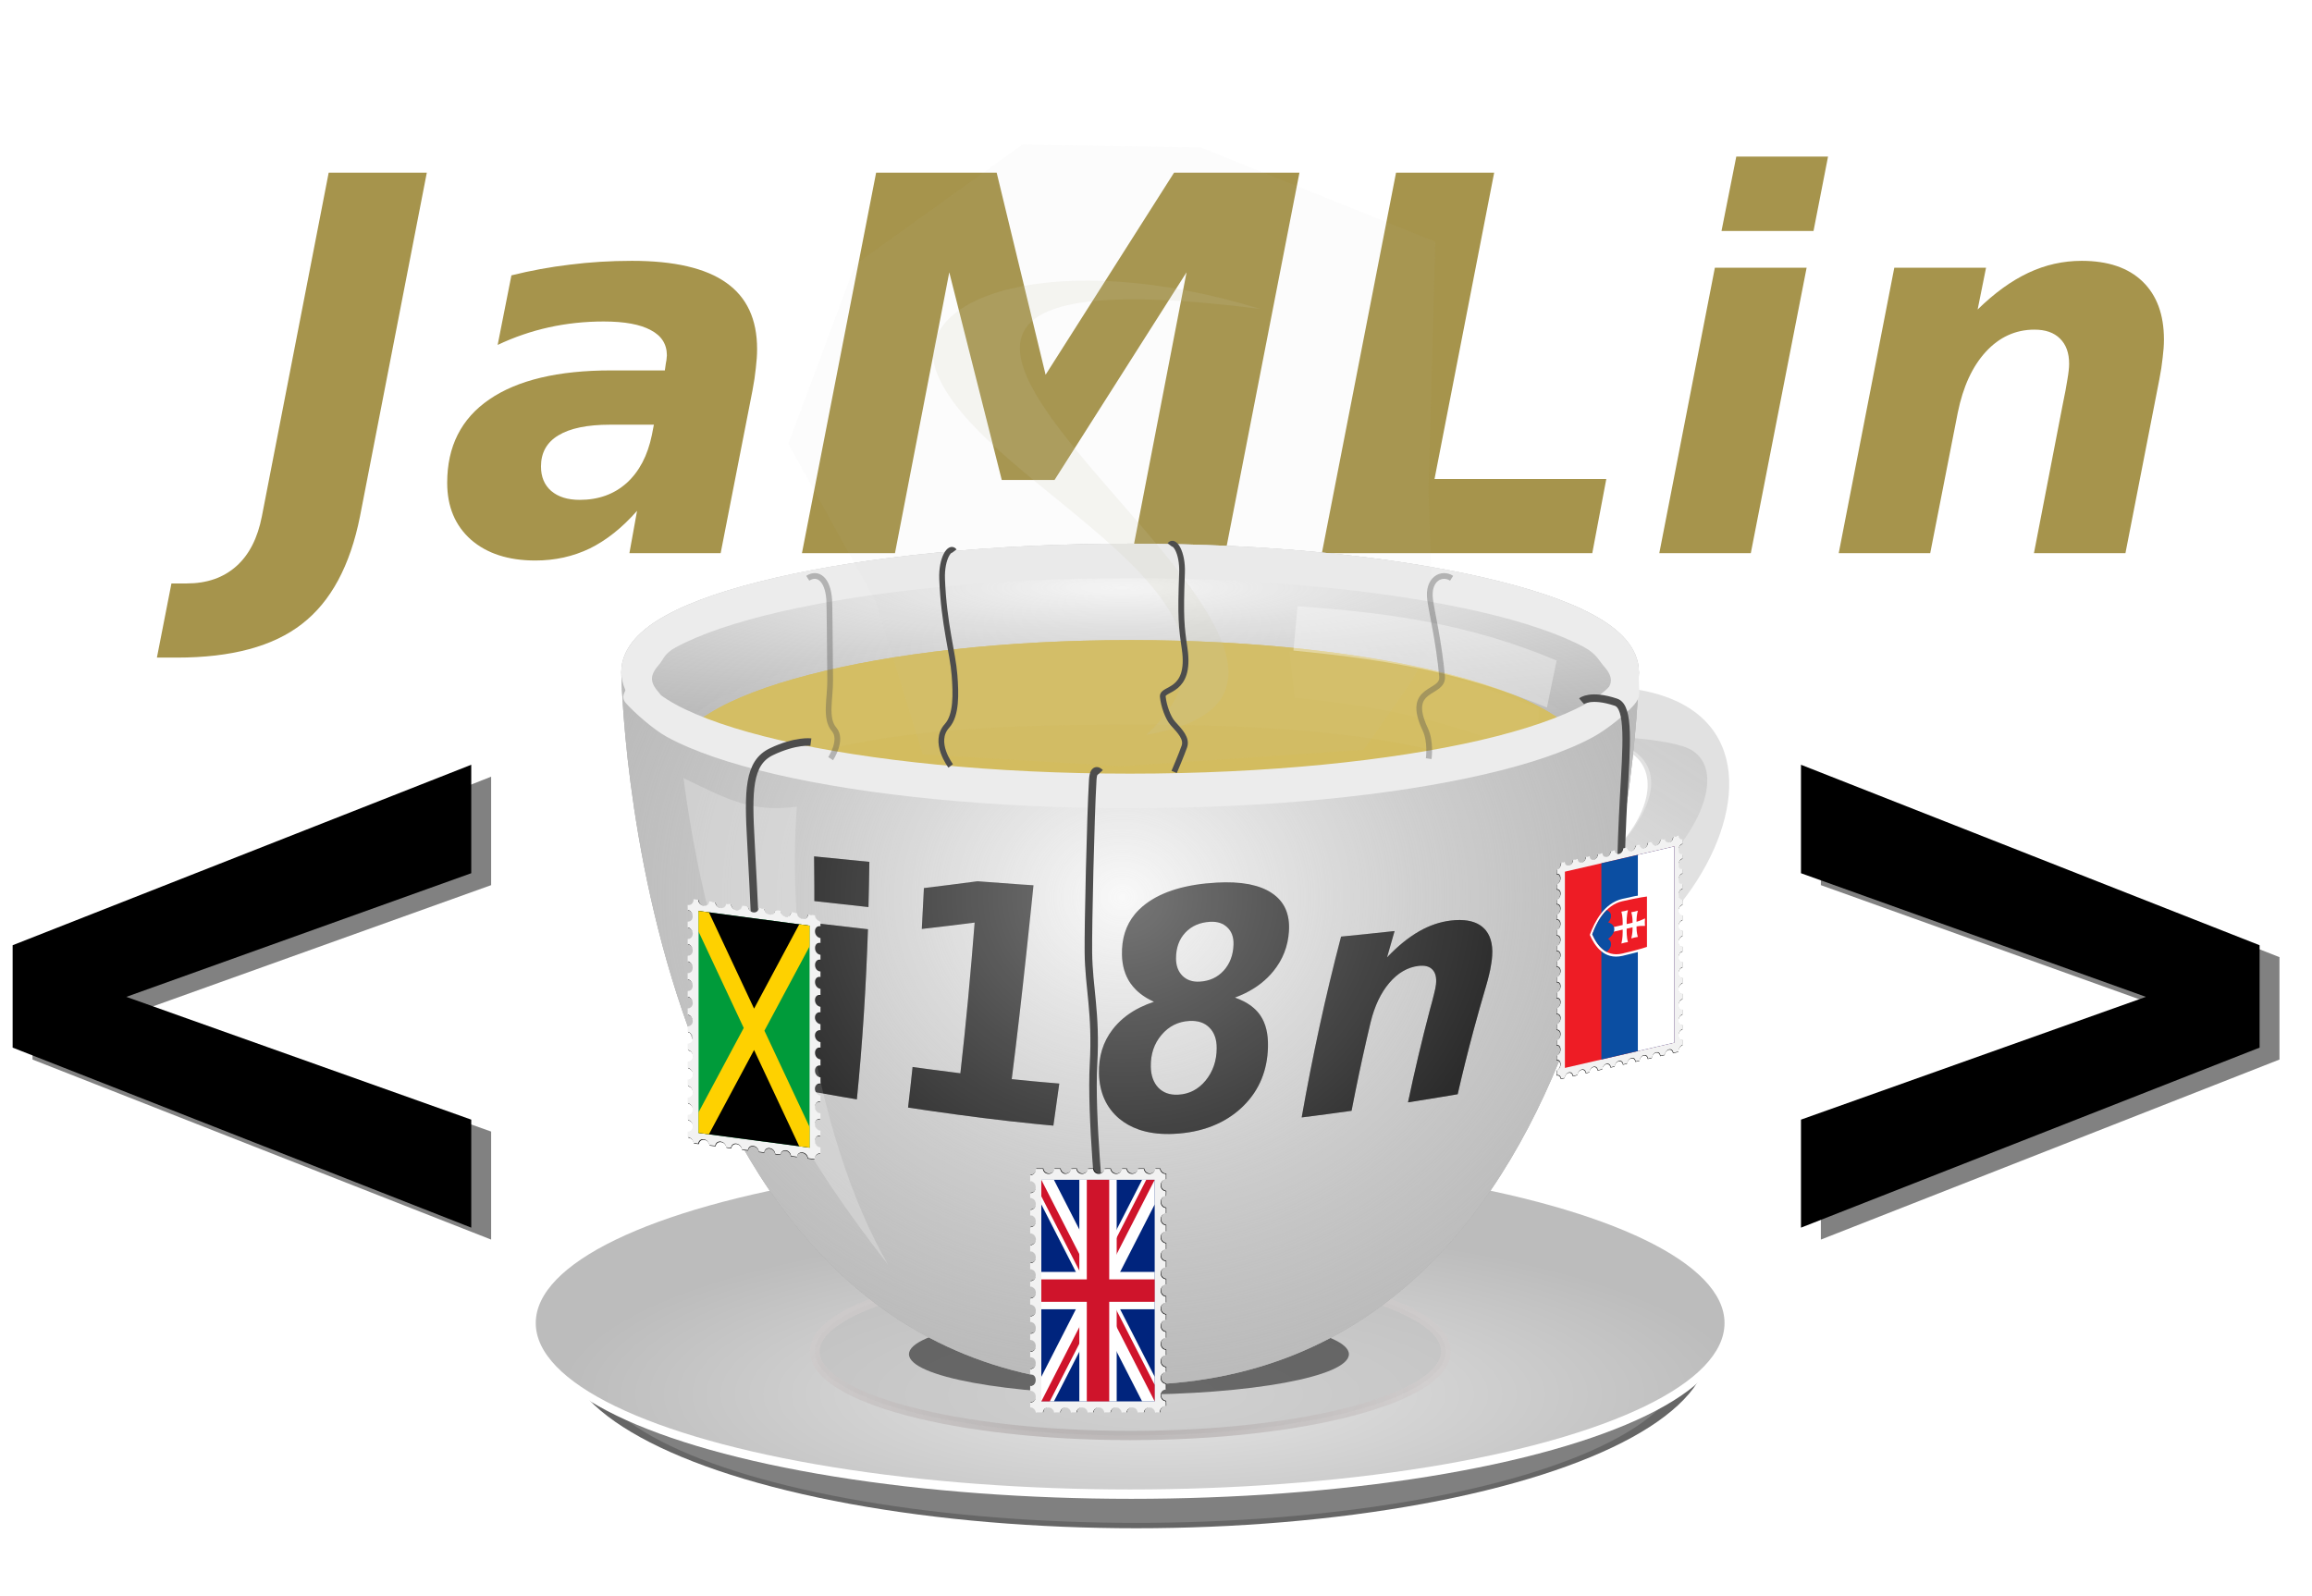 <?xml version="1.0" encoding="UTF-8" standalone="no"?>
<!-- Created with Inkscape (http://www.inkscape.org/) -->

<svg
   xmlns:dc="http://purl.org/dc/elements/1.1/"
   xmlns:cc="http://creativecommons.org/ns#"
   xmlns:rdf="http://www.w3.org/1999/02/22-rdf-syntax-ns#"
   xmlns:svg="http://www.w3.org/2000/svg"
   xmlns="http://www.w3.org/2000/svg"
   xmlns:sodipodi="http://sodipodi.sourceforge.net/DTD/sodipodi-0.dtd"
   xmlns:inkscape="http://www.inkscape.org/namespaces/inkscape"
   width="307.595mm"
   height="212.325mm"
   viewBox="0 0 1089.904 752.332"
   id="svg2"
   version="1.1"
   inkscape:version="0.92.2 5c3e80d, 2017-08-06"
   sodipodi:docname="jamlin_logo.svg"
   inkscape:export-filename="/Users/marthol/Documents/Work/jamlin/jamlin_logo.png"
   inkscape:export-xdpi="66.059998"
   inkscape:export-ydpi="66.059998">
  <defs
     id="defs4">
    <inkscape:path-effect
       effect="envelope"
       id="path-effect2072"
       is_visible="true"
       yy="true"
       xx="false"
       bendpath1="m -99.366,584.543 c 0,0 116.585,13.125 174.877,13.125 58.292,0 174.877,-13.125 174.877,-13.125"
       bendpath2="m 250.388,584.543 c 0,0 1.388,20.135 -4.602,56.456 -5.989,36.321 -10.398,58.366 -10.398,58.366"
       bendpath3="m -80.616,699.364 c 0,0 97.835,18.75 156.127,18.75 58.292,0 159.877,-18.75 159.877,-18.75"
       bendpath4="m -99.366,584.543 c 0,0 -0.364,18.225 5.625,57.411 5.989,39.186 13.125,57.411 13.125,57.411"
       bendpath1-nodetypes="czc"
       bendpath3-nodetypes="czc"
       bendpath2-nodetypes="czc"
       bendpath4-nodetypes="czc" />
    <inkscape:path-effect
       effect="envelope"
       id="path-effect1147"
       is_visible="true"
       yy="true"
       xx="true"
       bendpath1="m -43.419,544.311 c 0,0 47.975,0 107.119,0 59.144,0 107.119,0 107.119,0"
       bendpath2="M 170.818,544.311 V 686.692"
       bendpath3="M -43.419,686.692 H 170.818"
       bendpath4="M -43.419,544.311 V 686.692"
       bendpath1-nodetypes="czc" />
    <inkscape:path-effect
       effect="envelope"
       id="path-effect1109"
       is_visible="true"
       yy="true"
       xx="true"
       bendpath1="M -54.198,533.331 H 181.597"
       bendpath2="M 181.597,533.331 V 697.268"
       bendpath3="M -54.198,697.268 H 181.597"
       bendpath4="M -54.198,533.331 V 697.268" />
    <inkscape:path-effect
       effect="envelope"
       id="path-effect1067"
       is_visible="true"
       yy="true"
       xx="true"
       bendpath1="M -320.901,533.331 H 62.662 446.225"
       bendpath2="M 446.225,533.331 V 697.268"
       bendpath3="m -320.901,697.268 h 767.126"
       bendpath4="M -320.901,533.331 V 697.268"
       bendpath1-nodetypes="ccc" />
    <inkscape:path-effect
       effect="envelope"
       id="path-effect5606"
       is_visible="true"
       yy="true"
       xx="true"
       bendpath1="M -54.198,533.331 H 63.913 182.024"
       bendpath2="M 182.024,533.331 V 697.695"
       bendpath3="M -54.198,697.695 H 182.024"
       bendpath4="M -54.198,533.331 V 697.695"
       bendpath1-nodetypes="ccc" />
    <inkscape:path-effect
       effect="envelope"
       id="path-effect5397"
       is_visible="true"
       yy="true"
       xx="true"
       bendpath1="m 27.399,27.416 c 0,0 350.67,0 1645.577,0 1294.907,0 1645.577,0 1645.577,0"
       bendpath2="m 3318.553,27.416 v 2289.994"
       bendpath3="M 27.399,2317.41 H 3318.553"
       bendpath4="m 27.399,27.416 v 2289.994"
       bendpath1-nodetypes="czc" />
    <inkscape:path-effect
       effect="envelope"
       id="path-effect5368"
       is_visible="true"
       yy="true"
       xx="true"
       bendpath1="m -1316.868,1207.089 c 0,0 1134.034,0 1701.052,0 567.017,0 1701.052,0 1701.052,0"
       bendpath2="m 2085.236,1207.089 v 858.877"
       bendpath3="M -1316.868,2065.966 H 2085.236"
       bendpath4="m -1316.868,1207.089 v 858.877"
       bendpath1-nodetypes="czc" />
    <inkscape:path-effect
       effect="envelope"
       id="path-effect237"
       is_visible="true"
       yy="true"
       xx="true"
       bendpath1="m -1349.3,-588.52 c 0,0 1081.943,343.403 3053.76,356.122 C 3676.277,-219.68 4758.22,-588.52 4758.22,-588.52"
       bendpath2="m 4758.22,-588.52 c 0,0 -178.061,1017.92 -356.122,1526.88 -178.061,508.96 -712.243,1526.88 -712.243,1526.88"
       bendpath3="m -280.935,2465.24 c 0,0 1204.889,356.122 1985.395,356.122 780.505,0 1985.395,-356.122 1985.395,-356.122"
       bendpath4="m -1349.3,-588.52 c 0,0 178.061,1017.92 356.122,1526.88 178.061,508.96 712.243,1526.88 712.243,1526.88"
       bendpath4-nodetypes="czc"
       bendpath2-nodetypes="czc"
       bendpath3-nodetypes="czc"
       bendpath1-nodetypes="czc" />
    <filter
       inkscape:collect="always"
       x="-0.052"
       y="-0.186"
       width="1.104"
       height="1.371"
       id="filter3829"
       style="color-interpolation-filters:sRGB">
      <feGaussianBlur
         inkscape:collect="always"
         stdDeviation="5.412"
         id="feGaussianBlur3831" />
    </filter>
    <filter
       inkscape:collect="always"
       id="filter3807"
       style="color-interpolation-filters:sRGB">
      <feGaussianBlur
         inkscape:collect="always"
         stdDeviation="0.858"
         id="feGaussianBlur3809" />
    </filter>
    <filter
       inkscape:collect="always"
       x="-0.072"
       y="-0.365"
       width="1.144"
       height="1.731"
       id="filter3949"
       style="color-interpolation-filters:sRGB">
      <feGaussianBlur
         inkscape:collect="always"
         stdDeviation="2.587"
         id="feGaussianBlur3951" />
    </filter>
    <filter
       inkscape:collect="always"
       id="filter3850"
       style="color-interpolation-filters:sRGB">
      <feGaussianBlur
         inkscape:collect="always"
         stdDeviation="1.299"
         id="feGaussianBlur3852" />
    </filter>
    <filter
       inkscape:collect="always"
       id="filter3878"
       style="color-interpolation-filters:sRGB">
      <feGaussianBlur
         inkscape:collect="always"
         stdDeviation="0.689"
         id="feGaussianBlur3880" />
    </filter>
    <filter
       inkscape:collect="always"
       x="-0.042"
       y="-0.105"
       width="1.084"
       height="1.209"
       id="filter3903"
       style="color-interpolation-filters:sRGB">
      <feGaussianBlur
         inkscape:collect="always"
         stdDeviation="2.236"
         id="feGaussianBlur3905" />
    </filter>
    <filter
       inkscape:collect="always"
       id="filter3808"
       style="color-interpolation-filters:sRGB">
      <feGaussianBlur
         inkscape:collect="always"
         stdDeviation="3.002"
         id="feGaussianBlur3810" />
    </filter>
    <filter
       inkscape:collect="always"
       inkscape:label="Torn edges"
       inkscape:menu-tooltip="Displace the outside of shapes and pictures without altering their content"
       x="-0.2"
       y="-0.2"
       width="1.4"
       height="1.4"
       inkscape:menu="Distort"
       id="filter3870"
       style="color-interpolation-filters:sRGB">
      <feGaussianBlur
         inkscape:collect="always"
         result="fbSourceGraphic"
         stdDeviation="3.883"
         id="feGaussianBlur3872" />
      <feColorMatrix
         in="fbSourceGraphic"
         result="fbSourceGraphicAlpha"
         values="0 0 0 -1 0 0 0 0 -1 0 0 0 0 -1 0 0 0 0 1 0"
         id="feColorMatrix3874" />
      <feTurbulence
         baseFrequency="0.05"
         result="result91"
         type="fractalNoise"
         numOctaves="5"
         id="feTurbulence3876" />
      <feDisplacementMap
         in="fbSourceGraphic"
         xChannelSelector="R"
         result="result5"
         in2="result91"
         yChannelSelector="A"
         scale="25"
         id="feDisplacementMap3878" />
      <feComposite
         in="fbSourceGraphic"
         in2="result5"
         operator="atop"
         id="feComposite3880" />
    </filter>
    <radialGradient
       inkscape:collect="always"
       r="107"
       gradientTransform="matrix(2.933,6.6487e-7,-5.9363e-7,2.619,-890.035,-612.535)"
       cx="323.37"
       cy="457.92"
       gradientUnits="userSpaceOnUse"
       id="radialGradient15140">
      <stop
         offset="0"
         style="stop-color:#f9f9f9"
         id="stop3786" />
      <stop
         offset="1"
         style="stop-color:#cccccc;stop-opacity:0"
         id="stop3788" />
    </radialGradient>
    <radialGradient
       inkscape:collect="always"
       r="107"
       gradientTransform="matrix(6.18,1.3483e-7,0,0.943,-745.025,458.805)"
       cx="130"
       cy="-18.99"
       gradientUnits="userSpaceOnUse"
       id="radialGradient15149">
      <stop
         offset="0"
         style="stop-color:#f7f7f7"
         id="stop3816" />
      <stop
         offset="1"
         style="stop-color:#cecece;stop-opacity:0"
         id="stop3818" />
    </radialGradient>
    <radialGradient
       inkscape:collect="always"
       r="125.5"
       gradientTransform="matrix(2.242,0,0,0.634,-666.475,396.098)"
       cx="330"
       cy="670.39"
       gradientUnits="userSpaceOnUse"
       id="radialGradient15152">
      <stop
         offset="0"
         style="stop-color:#e6e6e6"
         id="stop3769" />
      <stop
         offset="1"
         style="stop-color:#bcbcbc"
         id="stop3771" />
    </radialGradient>
    <radialGradient
       inkscape:collect="always"
       r="125.5"
       gradientTransform="matrix(1.036,0.037,-0.024,0.429,5.253,328.88)"
       cx="317.6"
       cy="698.26"
       gradientUnits="userSpaceOnUse"
       id="radialGradient15154">
      <stop
         offset="0"
         style="stop-color:#978f8f"
         id="stop3791" />
      <stop
         offset="1"
         style="stop-color:#d1cbcb"
         id="stop3793" />
    </radialGradient>
    <linearGradient
       inkscape:collect="always"
       x1="588"
       y1="71.52"
       gradientTransform="translate(-258.485,424.335)"
       x2="523.82"
       gradientUnits="userSpaceOnUse"
       y2="172.52"
       id="linearGradient15159">
      <stop
         offset="0"
         style="stop-color:#808080"
         id="stop3819" />
      <stop
         offset="1"
         style="stop-color:#808080;stop-opacity:0"
         id="stop3821" />
    </linearGradient>
    <filter
       x="-0.009"
       y="-0.017"
       width="1.019"
       height="1.034"
       style="color-interpolation-filters:sRGB"
       id="filter6669">
      <feGaussianBlur
         stdDeviation="12.781"
         id="feGaussianBlur6671" />
    </filter>
    <clipPath
       clipPathUnits="userSpaceOnUse"
       id="clipPath4146">
      <path
         d="m 0.499,-0.384 c 0.059,0.004 0.117,0.008 0.176,0.013 0.631,0.046 1.257,0.101 1.877,0.15 0,0 3e-7,2e-8 3e-7,2e-8 0.621,0.049 1.21,0.09 1.814,0.119 0.559,0.026 1.092,0.041 1.624,0.043 -10e-8,0 0.003,1.169e-5 0.003,1.169e-5 0.534,0.003 1.07,-0.009 1.632,-0.032 0,0 5e-7,-2e-8 5e-7,-2e-8 0.605,-0.026 1.197,-0.065 1.82,-0.113 0.622,-0.048 1.25,-0.102 1.883,-0.149 0.062,-0.005 0.124,-0.009 0.187,-0.014 -7.2e-5,3.5933e-4 -0.011,0.056 -0.011,0.057 0,0 0,10e-9 0,2e-8 -0.043,0.216 -0.088,0.453 -0.131,0.674 0,0 0,10e-9 0,2e-8 -0.042,0.221 -0.085,0.429 -0.131,0.636 0,0 0,10e-9 0,10e-9 -0.041,0.187 -0.084,0.341 -0.131,0.466 0,0 0,0 0,0 -0.049,0.132 -0.102,0.315 -0.157,0.558 0,0 0,0 0,0 -0.064,0.274 -0.132,0.583 -0.2,0.929 0,0 0,1e-7 0,1e-7 0,0 0,2e-7 0,2e-7 0,0 0,1e-7 0,1e-7 -0.073,0.365 -0.147,0.763 -0.22,1.192 0,0 0,0 0,0 -0.027,0.158 -0.054,0.321 -0.081,0.487 -0.051,0.003 -0.101,0.006 -0.152,0.009 C 9.792,4.671 9.266,4.73 8.771,4.785 8.261,4.841 7.793,4.893 7.3,4.931 6.846,4.965 6.418,4.985 5.992,4.984 c -2e-7,0 -0.003,-3.7e-6 -0.003,-3.7e-6 C 5.565,4.984 5.139,4.962 4.688,4.927 4.196,4.888 3.731,4.836 3.223,4.779 c 0,0 -5e-7,0 -5e-7,0 -0.494,-0.055 -1.017,-0.114 -1.522,-0.146 -0.048,-0.003 -0.095,-0.006 -0.143,-0.008"
         id="path4148"
         inkscape:original-d="M 0,0 H 12 V 6 H 0"
         inkscape:connector-curvature="0"
         style="fill:#009b3a" />
    </clipPath>
    <filter
       inkscape:collect="always"
       style="color-interpolation-filters:sRGB"
       id="filter4769"
       x="-0.071"
       width="1.142"
       y="-0.07"
       height="1.14">
      <feGaussianBlur
         inkscape:collect="always"
         stdDeviation="6.387"
         id="feGaussianBlur4771" />
    </filter>
    <filter
       inkscape:collect="always"
       style="color-interpolation-filters:sRGB"
       id="filter4773"
       x="-0.071"
       width="1.142"
       y="-0.07"
       height="1.14">
      <feGaussianBlur
         inkscape:collect="always"
         stdDeviation="6.387"
         id="feGaussianBlur4775" />
    </filter>
    <filter
       x="-0.009"
       y="-0.017"
       width="1.019"
       height="1.034"
       style="color-interpolation-filters:sRGB"
       id="filter6669-1">
      <feGaussianBlur
         stdDeviation="12.781"
         id="feGaussianBlur6671-4" />
    </filter>
    <clipPath
       clipPathUnits="userSpaceOnUse"
       id="clipPath4146-1">
      <path
         d="M 0,0 H 12 V 6 H 0"
         id="path4148-4"
         inkscape:connector-curvature="0"
         style="fill:#009b3a" />
    </clipPath>
    <filter
       x="-0.015"
       y="-0.01"
       width="1.029"
       height="1.02"
       style="color-interpolation-filters:sRGB"
       id="filter4699">
      <feGaussianBlur
         stdDeviation="13.923"
         id="feGaussianBlur4701" />
    </filter>
    <filter
       x="-0.009"
       y="-0.017"
       width="1.019"
       height="1.034"
       style="color-interpolation-filters:sRGB"
       id="filter6669-10">
      <feGaussianBlur
         stdDeviation="12.781"
         id="feGaussianBlur6671-2" />
    </filter>
    <clipPath
       clipPathUnits="userSpaceOnUse"
       id="clipPath4245">
      <path
         d="m 80,40.051 v 400 h 800 v -400 z"
         id="path4247"
         inkscape:connector-curvature="0"
         style="fill:#00247d" />
    </clipPath>
    <clipPath
       id="t">
      <path
         d="m 0.428,0 c 0.014,0 0.027,0 0.04,0 -0.006,0 -0.012,0 -0.017,0 -0.008,0 -0.015,0 -0.023,0 -0.006,0 -0.011,0 -0.015,0 -0.013,0 -0.027,0 -0.04,0 0.018,0 0.037,0 0.055,0 -0.014,0 -0.028,0 -0.042,0 0.005,0 0.01,0 0.016,0 0.009,0 0.018,0 0.026,0 0.006,0 0.011,0 0.018,0 0.014,0 0.028,0 0.042,0 -0.02,0 -0.04,0 -0.06,0 z"
         id="path5-8"
         inkscape:connector-curvature="0" />
    </clipPath>
    <filter
       x="-0.009"
       y="-0.017"
       width="1.019"
       height="1.034"
       style="color-interpolation-filters:sRGB"
       id="filter6669-4">
      <feGaussianBlur
         stdDeviation="12.781"
         id="feGaussianBlur6671-3" />
    </filter>
    <clipPath
       clipPathUnits="userSpaceOnUse"
       id="clipPath4245-1">
      <path
         d="m 80,40.051 v 400 h 800 v -400 z"
         id="path4247-7"
         inkscape:connector-curvature="0"
         style="fill:#00247d" />
    </clipPath>
    <clipPath
       id="t-9">
      <path
         d="m 30,15 h 30 v 15 z m 0,0 V 30 H 0 Z m 0,0 H 0 V 0 Z m 0,0 V 0 h 30 z"
         id="path5-8-4"
         inkscape:connector-curvature="0" />
    </clipPath>
    <filter
       inkscape:collect="always"
       style="color-interpolation-filters:sRGB"
       id="filter2142"
       x="-0.3"
       width="1.83"
       y="-0.01"
       height="1.02">
      <feGaussianBlur
         inkscape:collect="always"
         stdDeviation="0.34"
         id="feGaussianBlur2144" />
    </filter>
    <filter
       x="-0.009"
       y="-0.017"
       width="1.019"
       height="1.034"
       style="color-interpolation-filters:sRGB"
       id="filter6669-0">
      <feGaussianBlur
         stdDeviation="12.781"
         id="feGaussianBlur6671-45" />
    </filter>
    <clipPath
       clipPathUnits="userSpaceOnUse"
       id="clipPath4146-12">
      <path
         d="M 0,0 H 12 V 6 H 0"
         id="path4148-3"
         inkscape:connector-curvature="0"
         style="fill:#009b3a" />
    </clipPath>
    <filter
       x="-0.009"
       y="-0.017"
       width="1.019"
       height="1.034"
       style="color-interpolation-filters:sRGB"
       id="filter6669-7">
      <feGaussianBlur
         stdDeviation="12.781"
         id="feGaussianBlur6671-24" />
    </filter>
    <clipPath
       clipPathUnits="userSpaceOnUse"
       id="clipPath4146-18">
      <path
         d="M 0,0 H 12 V 6 H 0"
         id="path4148-2"
         inkscape:connector-curvature="0"
         style="fill:#009b3a" />
    </clipPath>
    <filter
       x="-0.009"
       y="-0.017"
       width="1.019"
       height="1.034"
       style="color-interpolation-filters:sRGB"
       id="filter6669-3">
      <feGaussianBlur
         stdDeviation="12.781"
         id="feGaussianBlur6671-9" />
    </filter>
    <clipPath
       clipPathUnits="userSpaceOnUse"
       id="clipPath4146-4">
      <path
         d="M 0,0 H 12 V 6 H 0"
         id="path4148-9"
         inkscape:connector-curvature="0"
         style="fill:#009b3a" />
    </clipPath>
    <filter
       x="-0.009"
       y="-0.017"
       width="1.019"
       height="1.034"
       style="color-interpolation-filters:sRGB"
       id="filter6669-5">
      <feGaussianBlur
         stdDeviation="12.781"
         id="feGaussianBlur6671-1" />
    </filter>
    <clipPath
       clipPathUnits="userSpaceOnUse"
       id="clipPath4245-3">
      <path
         d="m 80,40.051 v 400 h 800 v -400 z"
         id="path4247-2"
         inkscape:connector-curvature="0"
         style="fill:#00247d" />
    </clipPath>
    <clipPath
       id="t-6">
      <path
         d="m 30,15 h 30 v 15 z m 0,0 V 30 H 0 Z m 0,0 H 0 V 0 Z m 0,0 V 0 h 30 z"
         id="path5-8-9"
         inkscape:connector-curvature="0" />
    </clipPath>
    <filter
       x="-0.009"
       y="-0.017"
       width="1.019"
       height="1.034"
       style="color-interpolation-filters:sRGB"
       id="filter6669-11">
      <feGaussianBlur
         stdDeviation="12.781"
         id="feGaussianBlur6671-26" />
    </filter>
    <clipPath
       clipPathUnits="userSpaceOnUse"
       id="clipPath4245-9">
      <path
         d="m 80,40.051 v 400 h 800 v -400 z"
         id="path4247-1"
         inkscape:connector-curvature="0"
         style="fill:#00247d" />
    </clipPath>
    <clipPath
       id="t-90">
      <path
         d="m 30,15 h 30 v 15 z m 0,0 V 30 H 0 Z m 0,0 H 0 V 0 Z m 0,0 V 0 h 30 z"
         id="path5-8-6"
         inkscape:connector-curvature="0" />
    </clipPath>
    <filter
       x="-0.015"
       y="-0.01"
       width="1.029"
       height="1.02"
       style="color-interpolation-filters:sRGB"
       id="filter4699-3">
      <feGaussianBlur
         stdDeviation="13.923"
         id="feGaussianBlur4701-8" />
    </filter>
    <filter
       inkscape:collect="always"
       style="color-interpolation-filters:sRGB"
       id="filter8589"
       x="-0.34"
       width="1.71"
       y="-0.05"
       height="1.05">
      <feGaussianBlur
         inkscape:collect="always"
         stdDeviation="0.289"
         id="feGaussianBlur8591" />
    </filter>
    <filter
       inkscape:collect="always"
       style="color-interpolation-filters:sRGB"
       id="filter8715"
       x="-0.224"
       width="1.447"
       y="-0.233"
       height="1.465">
      <feGaussianBlur
         inkscape:collect="always"
         stdDeviation="28.41"
         id="feGaussianBlur8717" />
    </filter>
    <filter
       inkscape:collect="always"
       style="color-interpolation-filters:sRGB"
       id="filter1321"
       x="-0.015"
       width="1.03"
       y="-0.06"
       height="1.12">
      <feGaussianBlur
         inkscape:collect="always"
         stdDeviation="5.912"
         id="feGaussianBlur1323" />
    </filter>
  </defs>
  <sodipodi:namedview
     id="base"
     pagecolor="#ffffff"
     bordercolor="#666666"
     borderopacity="1.0"
     inkscape:pageopacity="0.0"
     inkscape:pageshadow="2"
     inkscape:zoom="0.49099585"
     inkscape:cx="550.55428"
     inkscape:cy="504.89128"
     inkscape:document-units="px"
     inkscape:current-layer="layer1"
     showgrid="false"
     inkscape:window-width="1676"
     inkscape:window-height="1005"
     inkscape:window-x="0"
     inkscape:window-y="1"
     inkscape:window-maximized="1"
     inkscape:snap-global="false"
     fit-margin-top="0"
     fit-margin-left="0"
     fit-margin-right="0"
     fit-margin-bottom="0" />
  <g
     inkscape:label="Layer 1"
     inkscape:groupmode="layer"
     id="layer1"
     style="display:inline"
     transform="translate(470.717,-163.773)">
    <g
       aria-label="JaMLin"
       style="font-style:italic;font-variant:normal;font-weight:bold;font-stretch:normal;font-size:246.056px;line-height:1.25;font-family:sans-serif;-inkscape-font-specification:'sans-serif Bold Italic';letter-spacing:0px;word-spacing:0px;opacity:0.7;fill:#806600;fill-opacity:1;stroke:none;stroke-width:6.151;filter:url(#filter1321)"
       id="text1233">
      <path
         d="m -315.771,245.177 h 46.256 l -31.478,161.955 q -6.968,35.082 -27.393,50.821 -20.304,15.859 -58.991,15.859 h -9.371 l 6.848,-34.962 h 7.209 q 14.297,0 23.428,-8.17 9.011,-8.05 12.014,-23.548 z"
         style="font-style:italic;font-variant:normal;font-weight:bold;font-stretch:normal;font-family:sans-serif;-inkscape-font-specification:'sans-serif Bold Italic';fill:#806600;stroke-width:6.151"
         id="path1325" />
      <path
         d="m -183.132,364 q -16.099,0 -24.389,5.046 -8.17,4.926 -8.17,14.658 0,7.329 4.806,11.534 4.926,4.205 13.456,4.205 13.216,0 22.107,-7.93 8.891,-8.05 11.894,-22.587 l 0.961,-4.926 z m 67.161,-16.22 -15.018,76.772 h -43.012 l 3.604,-19.944 q -10.573,12.014 -22.347,17.781 -11.774,5.647 -25.591,5.647 -19.103,0 -30.397,-9.852 -11.173,-9.972 -11.173,-26.792 0,-25.711 19.824,-39.287 19.944,-13.696 57.429,-13.696 h 25.35 l 0.481,-3.364 q 0.36,-1.682 0.36,-2.403 0.12,-0.721 0.12,-1.322 0,-7.93 -7.569,-11.894 -7.449,-4.085 -22.227,-4.085 -13.336,0 -25.831,2.763 -12.495,2.763 -24.149,8.29 l 6.488,-32.799 q 13.456,-3.364 27.513,-5.046 14.177,-1.802 29.315,-1.802 29.916,0 44.453,10.332 14.537,10.212 14.537,31.238 0,4.085 -0.601,9.011 -0.481,4.806 -1.562,10.453 z"
         style="font-style:italic;font-variant:normal;font-weight:bold;font-stretch:normal;font-family:sans-serif;-inkscape-font-specification:'sans-serif Bold Italic';fill:#806600;stroke-width:6.151"
         id="path1327" />
      <path
         d="M -57.701,245.177 H -0.873 L 22.195,340.452 82.748,245.177 H 141.859 L 106.897,424.553 H 63.044 L 88.635,292.154 26.4,390.072 H 1.53 L -23.219,292.154 -48.81,424.553 h -43.853 z"
         style="font-style:italic;font-variant:normal;font-weight:bold;font-stretch:normal;font-family:sans-serif;-inkscape-font-specification:'sans-serif Bold Italic';fill:#806600;stroke-width:6.151"
         id="path1329" />
      <path
         d="m 187.394,245.177 h 46.256 l -28.114,144.414 h 80.977 l -6.608,34.962 H 152.432 Z"
         style="font-style:italic;font-variant:normal;font-weight:bold;font-stretch:normal;font-family:sans-serif;-inkscape-font-specification:'sans-serif Bold Italic';fill:#806600;stroke-width:6.151"
         id="path1331" />
      <path
         d="m 337.694,289.991 h 43.252 L 354.635,424.553 H 311.503 Z m 10.092,-52.383 h 43.252 l -6.848,35.082 h -43.372 z"
         style="font-style:italic;font-variant:normal;font-weight:bold;font-stretch:normal;font-family:sans-serif;-inkscape-font-specification:'sans-serif Bold Italic';fill:#806600;stroke-width:6.151"
         id="path1333" />
      <path
         d="m 547.226,342.615 -15.979,81.938 h -43.132 l 13.576,-70.164 q 1.442,-6.848 2.163,-11.534 0.841,-4.806 0.841,-7.569 0,-7.689 -4.325,-11.894 -4.205,-4.205 -12.014,-4.205 -13.336,0 -22.948,10.453 -9.491,10.332 -13.216,28.715 l -12.976,66.2 h -43.132 l 26.191,-134.562 h 43.252 l -3.965,19.704 q 11.894,-11.654 23.909,-17.301 12.014,-5.647 25.11,-5.647 18.622,0 28.715,9.732 10.092,9.732 10.092,27.393 0,3.845 -0.601,8.53 -0.481,4.686 -1.562,10.212 z"
         style="font-style:italic;font-variant:normal;font-weight:bold;font-stretch:normal;font-family:sans-serif;-inkscape-font-specification:'sans-serif Bold Italic';fill:#806600;stroke-width:6.151"
         id="path1335" />
    </g>
    <ellipse
       transform="matrix(2.159,0,0,2.449,-636.745,-713.335)"
       style="fill:#666666;filter:url(#filter3829)"
       id="path3811"
       cx="325"
       cy="617.362"
       rx="125"
       ry="35" />
    <ellipse
       style="fill:#808080;stroke-width:2.129"
       id="path3781"
       cx="64.867"
       cy="805.002"
       rx="258.362"
       ry="76.758" />
    <ellipse
       style="fill:#ffffff;stroke-width:2.242"
       id="path3775"
       cx="62.605"
       cy="791.974"
       rx="280.2"
       ry="78.456" />
    <ellipse
       style="fill:url(#radialGradient15152);stroke-width:2.242"
       id="path2987"
       cx="62.045"
       cy="787.554"
       rx="280.2"
       ry="78.456" />
    <ellipse
       transform="matrix(1.19,0,0,1.133,-324.599,101.445)"
       style="opacity:0.733;fill:#bdbdbd;stroke:url(#radialGradient15154);stroke-width:3.861;stroke-linecap:round;stroke-linejoin:round;filter:url(#filter3807)"
       id="path3783"
       cx="325"
       cy="617.362"
       rx="125"
       ry="35" />
    <ellipse
       transform="matrix(2.242,0,0,2.242,-235.029,296.045)"
       style="opacity:0.812;fill:#333333;filter:url(#filter3949)"
       id="path3938"
       cx="132.25"
       cy="225.78"
       rx="46.25"
       ry="8.5" />
    <path
       inkscape:connector-curvature="0"
       style="fill:#e1e1e1"
       sodipodi:nodetypes="ccccc"
       d="m 258.745,488.895 -1.232,26.454 c 87.84,-15.545 41.072,72.978 -20,72 l -1,45 c 90.651,8.959 178.32,-162.67 22.232,-143.45 z"
       id="path3813" />
    <path
       inkscape:connector-curvature="0"
       style="opacity:0.49;fill:url(#linearGradient15159);filter:url(#filter3850)"
       sodipodi:nodetypes="cscc"
       d="m 275.825,510.585 c 0,0 41.833,0.381 51.693,7.319 27.193,19.135 -35.523,96.704 -82.672,75.478 31.459,-3.421 104.79,-74.757 30.979,-82.797 z"
       id="path3815" />
    <path
       inkscape:connector-curvature="0"
       style="fill:#a9a9a9"
       sodipodi:nodetypes="sssscscssss"
       d="m 62.025,420.095 c -65.086,0 -123.98,6.122 -166.93,16.041 -21.474,4.96 -38.975,10.751 -51.487,17.582 -6.256,3.416 -11.232,7.036 -14.991,11.278 -3.759,4.242 -6.445,9.551 -6.445,15.481 0,0 4.483,336.24 239.85,336.24 235.367,0 239.85,-336.24 239.85,-336.24 0,-5.93 -2.686,-11.239 -6.445,-15.481 -3.759,-4.242 -8.735,-7.862 -14.991,-11.278 -12.511,-6.832 -30.012,-12.623 -51.487,-17.582 -42.948,-9.919 -101.84,-16.041 -166.93,-16.041 z"
       id="path3801" />
    <path
       d="m 62.025,420.095 c -65.086,0 -123.98,6.122 -166.93,16.041 -21.474,4.96 -38.975,10.751 -51.487,17.582 -6.256,3.416 -11.232,7.036 -14.991,11.278 -3.759,4.242 -6.445,9.551 -6.445,15.481 0,0 4.483,336.24 239.85,336.24 235.367,0 239.85,-336.24 239.85,-336.24 0,-5.93 -2.686,-11.239 -6.445,-15.481 -3.759,-4.242 -8.735,-7.862 -14.991,-11.278 -12.511,-6.832 -30.012,-12.623 -51.487,-17.582 -42.948,-9.919 -101.84,-16.041 -166.93,-16.041 z"
       style="fill:url(#radialGradient15149)"
       sodipodi:nodetypes="sssscscssss"
       inkscape:connector-curvature="0"
       id="path3812" />
    <path
       d="m 62.035,465.555 c -59.032,0 -112.43,6.229 -151.38,16.372 -19.477,5.071 -35.354,11.032 -46.702,18.018 -5.674,3.493 -10.215,7.183 -13.624,11.521 -3.409,4.338 -5.83,9.789 -5.83,15.852 0,6.063 2.421,11.428 5.83,15.766 3.409,4.338 7.95,8.028 13.624,11.521 11.348,6.986 27.225,13.033 46.702,18.104 38.953,10.143 92.352,16.285 151.38,16.285 59.032,0 112.43,-6.143 151.38,-16.285 19.477,-5.071 35.354,-11.119 46.702,-18.104 5.674,-3.493 10.215,-7.183 13.624,-11.521 3.409,-4.338 5.83,-9.702 5.83,-15.766 0,-6.063 -2.421,-11.515 -5.83,-15.852 -3.4,-4.344 -7.94,-8.035 -13.61,-11.528 -11.35,-6.985 -27.23,-12.946 -46.7,-18.017 -38.953,-10.143 -92.352,-16.372 -151.38,-16.372 z"
       style="color:#000000;text-indent:0;text-transform:none;fill:#d3bc5f"
       sodipodi:nodetypes="sssssssssssssssss"
       inkscape:connector-curvature="0"
       id="path3822" />
    <path
       inkscape:connector-curvature="0"
       style="color:#000000;text-indent:0;text-transform:none;fill:#d3bc5f"
       sodipodi:nodetypes="sssssssssssssssss"
       d="m 62.035,465.555 c -59.032,0 -112.43,6.229 -151.38,16.372 -19.477,5.071 -35.354,11.032 -46.702,18.018 -5.674,3.493 -10.215,7.183 -13.624,11.521 -3.409,4.338 -5.83,9.789 -5.83,15.852 0,6.063 2.421,11.428 5.83,15.766 3.409,4.338 7.95,8.028 13.624,11.521 11.348,6.986 27.225,13.033 46.702,18.104 38.953,10.143 92.352,16.285 151.38,16.285 59.032,0 112.43,-6.143 151.38,-16.285 19.477,-5.071 35.354,-11.119 46.702,-18.104 5.674,-3.493 10.215,-7.183 13.624,-11.521 3.409,-4.338 5.83,-9.702 5.83,-15.766 0,-6.063 -2.421,-11.515 -5.83,-15.852 -3.4,-4.344 -7.94,-8.035 -13.61,-11.528 -11.35,-6.985 -27.23,-12.946 -46.7,-18.017 -38.953,-10.143 -92.352,-16.372 -151.38,-16.372 z"
       id="path3882" />
    <path
       transform="matrix(2.242,0,0,2.242,-233.029,290.085)"
       inkscape:connector-curvature="0"
       sodipodi:nodetypes="sssssccsssssccsssss"
       d="m 131.62,76.281 c -26.335,0 -50.154,2.788 -67.531,7.312 -8.689,2.262 -15.781,4.915 -20.844,8.031 -2.531,1.558 -4.542,3.19 -6.062,5.125 -1.521,1.935 -2.594,4.389 -2.594,7.094 0,2.705 1.073,5.096 2.594,7.031 0.253,0.322 0.531,0.63 0.812,0.938 1.405,-1.53 5.712,-0.861 7.813,-2.155 5.062,-3.116 12.155,-5.769 20.844,-8.031 17.378,-4.525 38.949,-5.56 65.283,-5.56 26.335,0 48.424,1.477 65.802,6.002 8.689,2.262 15.781,4.915 20.844,8.031 2.102,1.294 5.259,0.182 6.664,1.713 0.281,-0.307 0.559,-0.615 0.812,-0.938 1.521,-1.935 2.625,-4.326 2.625,-7.031 0,-2.705 -1.104,-5.159 -2.625,-7.094 -1.521,-1.935 -3.531,-3.567 -6.062,-5.125 -5.062,-3.116 -12.155,-5.769 -20.844,-8.031 -17.378,-4.525 -41.196,-7.312 -67.531,-7.312 z"
       style="color:#000000;text-indent:0;text-transform:none;opacity:0.202;fill:#d8d8d8;filter:url(#filter3878)"
       id="path3824" />
    <path
       inkscape:connector-curvature="0"
       style="fill:#b5b5b5"
       sodipodi:nodetypes="csccc"
       d="m -177.815,480.465 c 0,0 4.483,336.27 239.85,336.27 235.367,0 239.85,-336.27 239.85,-336.27 -59.38,55.195 -185.1,53.863 -239.85,54.247 -47.428,-9.048 -232.78,-4.109 -239.85,-54.247 z"
       id="path3833" />
    <g
       aria-label="i18n"
       style="font-style:normal;font-weight:normal;font-size:148.363px;line-height:1.25;font-family:sans-serif;letter-spacing:0px;word-spacing:0px;fill:#000000;fill-opacity:1;stroke:none;stroke-width:3.709"
       id="text2061"
       transform="translate(-9.375,-18.75)">
      <path
         style="font-style:italic;font-variant:normal;font-weight:bold;font-stretch:normal;font-family:sans-serif;-inkscape-font-specification:'sans-serif Bold Italic';fill:#000000;stroke-width:3.709"
         d="m -77.333,617.707 c 0.706,0.086 1.412,0.172 2.118,0.257 0.354,0.043 0.709,0.086 1.063,0.128 7.322,0.883 14.648,1.736 21.978,2.559 -0.918,27.085 -2.579,53.839 -5.237,80.188 -2.074,-0.348 -4.147,-0.7 -6.219,-1.056 0,0 0,0 0,0 -0.33,-0.057 -0.66,-0.114 -0.991,-0.171 -3.878,-0.669 -7.752,-1.351 -11.622,-2.054 -0.094,-0.017 -0.188,-0.034 -0.282,-0.051 0,0 0,0 -10e-7,0 -1.047,-0.19 -2.093,-0.382 -3.138,-0.576 -0.025,-0.005 -0.05,-0.009 -0.075,-0.014 -0.272,-0.05 -0.543,-0.101 -0.814,-0.152 -0.006,-10e-4 -0.013,-0.002 -0.019,-0.004 -0.065,-0.012 -0.131,-0.025 -0.196,-0.037 0.002,-0.028 0.09,-1.051 0.093,-1.079 -5e-6,6e-5 0.009,-0.105 0.009,-0.105 0.126,-1.489 0.248,-2.986 0.366,-4.479 0,0 0,0 0,0 -2.8e-5,3.5e-4 0.032,-0.411 0.032,-0.411 0,0 0,0 0,0 0.451,-5.74 0.843,-11.545 1.183,-17.333 0,0 0,0 0,0 1.1e-5,-2e-4 0.091,-1.565 0.091,-1.565 0,0 0,0 0,0 1.013,-17.766 1.536,-35.899 1.66,-54.048 z m -0.234,-31.42 c 8.681,0.893 17.365,1.754 26.052,2.581 -0.096,7.125 -0.235,14.229 -0.423,21.312 -8.047,-0.856 -16.091,-1.747 -24.13,-2.669 -0.358,-0.041 -0.716,-0.082 -1.075,-0.123 -0.102,-0.012 -0.204,-0.024 -0.306,-0.035 10e-7,-5.3e-4 0.003,-1.567 0.003,-1.567 0.002,-1.836 2.01e-4,-3.674 -0.005,-5.513 -0.014,-4.651 -0.053,-9.312 -0.115,-13.985 z"
         id="path2063"
         inkscape:connector-curvature="0" />
      <path
         style="font-style:italic;font-variant:normal;font-weight:bold;font-stretch:normal;font-family:sans-serif;-inkscape-font-specification:'sans-serif Bold Italic';fill:#000000;stroke-width:3.709"
         d="m -31.136,685.581 c 1.777,0.246 3.555,0.49 5.333,0.731 0.956,0.129 1.911,0.258 2.867,0.386 4.776,0.639 9.552,1.257 14.33,1.85 2.682,-23.545 4.842,-47.141 6.722,-71.055 -8.35,1.069 -16.644,2.065 -24.91,3.004 0.364,-6.412 0.695,-12.835 0.997,-19.276 8.372,-1.012 16.779,-2.075 25.254,-3.206 6.791,0.534 13.585,1.036 20.38,1.496 1.375,0.093 2.749,0.184 4.123,0.274 0.633,0.041 1.265,0.082 1.898,0.123 0.149,-1.455 -1.2,11.662 -1.051,10.207 -0.77,7.421 -1.539,14.711 -2.341,22.112 -2.132,19.833 -4.365,39.454 -6.87,59.09 3.396,0.352 6.793,0.688 10.19,1.006 1.268,0.118 2.535,0.233 3.801,0.346 2.81,0.253 5.62,0.495 8.43,0.722 -0.908,6.626 -1.834,13.234 -2.787,19.839 -1.673,-0.151 -3.346,-0.308 -5.018,-0.469 -1.252,-0.121 -2.504,-0.244 -3.756,-0.369 -2e-6,0 -3e-6,0 -4e-6,0 -16.098,-1.614 -32.152,-3.668 -48.172,-5.978 -10e-7,0 -3e-6,0 -4e-6,0 -0.943,-0.136 -1.886,-0.273 -2.828,-0.411 -2.91,-0.425 -5.818,-0.859 -8.725,-1.301 0.758,-6.354 1.467,-12.727 2.132,-19.12 z"
         id="path2065"
         inkscape:connector-curvature="0" />
      <path
         style="font-style:italic;font-variant:normal;font-weight:bold;font-stretch:normal;font-family:sans-serif;-inkscape-font-specification:'sans-serif Bold Italic';fill:#000000;stroke-width:3.709"
         d="m 99.397,663.864 c -5.285,0.276 -9.702,2.458 -13.207,6.604 -3.461,4.094 -5.125,9.042 -5.033,14.921 0.066,4.2 1.254,7.533 3.549,9.956 2.295,2.372 5.384,3.489 9.273,3.303 5.258,-0.25 9.592,-2.516 13.031,-6.691 3.44,-4.227 5.186,-9.312 5.217,-15.204 0.022,-4.187 -1.114,-7.423 -3.441,-9.74 -2.282,-2.32 -5.414,-3.356 -9.39,-3.148 z m -16.745,-9.042 c -2.459,-1.095 -4.62,-2.387 -6.483,-3.862 -0.691,-0.548 -1.339,-1.121 -1.945,-1.719 -1.034,-1.017 -1.95,-2.107 -2.748,-3.266 -2.478,-3.666 -3.799,-8.084 -3.915,-13.196 -0.175,-7.69 1.814,-14.073 6.119,-19.283 0.611,-0.738 1.27,-1.453 1.975,-2.145 0.982,-0.963 2.055,-1.882 3.218,-2.757 7.91,-5.917 19.149,-9.168 33.333,-9.949 5.672,-0.312 10.668,-0.08 15.002,0.734 0.232,0.043 0.462,0.089 0.69,0.136 4.072,0.836 7.519,2.194 10.343,4.086 5.942,3.98 8.545,9.935 8.038,17.971 -0.449,7.118 -2.915,13.407 -7.336,18.832 -3.396,4.209 -7.794,7.671 -13.197,10.338 0,0 0,0 0,0 -0.224,0.11 -0.449,0.218 -0.677,0.325 0,0 0,0 0,0 -1.356,0.643 -2.774,1.238 -4.253,1.784 1.497,0.529 2.884,1.122 4.159,1.781 0,0 0,0 0,0 0.222,0.114 0.441,0.23 0.657,0.348 3.103,1.709 5.505,3.827 7.22,6.372 2.518,3.737 3.675,8.62 3.542,14.686 -0.241,11.068 -4.042,20.347 -11.367,27.685 0,0 0,0 0,0 -0.211,0.211 -0.424,0.42 -0.641,0.627 -0.078,0.075 -0.157,0.15 -0.235,0.224 -7.811,7.423 -18.625,11.924 -32.33,12.543 -5.419,0.245 -10.248,-0.261 -14.506,-1.475 -0.636,-0.181 -1.259,-0.379 -1.869,-0.591 -3.483,-1.214 -6.543,-2.937 -9.173,-5.121 -6.124,-5.171 -9.308,-12.344 -9.541,-21.229 -0.211,-8.059 1.907,-14.963 6.449,-20.853 2.953,-3.825 6.677,-6.944 11.194,-9.446 0.614,-0.338 1.244,-0.663 1.89,-0.978 0,0 10e-7,0 10e-7,0 1.99,-0.973 4.119,-1.839 6.386,-2.601 z m 26.446,-37.693 c -4.82,0.27 -8.726,1.965 -11.677,5.122 -2.904,3.107 -4.348,7.12 -4.371,12.084 -0.016,3.439 0.994,6.191 3.004,8.227 2.058,2.036 4.753,2.969 8.102,2.782 4.677,-0.262 8.445,-2.005 11.328,-5.169 2.932,-3.219 4.496,-7.31 4.665,-12.248 0.12,-3.481 -0.828,-6.18 -2.875,-8.114 -1.998,-1.987 -4.726,-2.876 -8.176,-2.683 z"
         id="path2067"
         inkscape:connector-curvature="0" />
      <path
         style="font-style:italic;font-variant:normal;font-weight:bold;font-stretch:normal;font-family:sans-serif;-inkscape-font-specification:'sans-serif Bold Italic';fill:#000000;stroke-width:3.709"
         d="m 239.119,647.724 c 2e-5,-4e-5 -0.141,0.477 -0.141,0.477 0,2e-5 -0.059,0.199 -0.059,0.199 v 0 c -1.899,6.434 -3.722,12.893 -5.456,19.328 v 0 c -5e-5,1.7e-4 -0.199,0.74 -0.199,0.74 v 0 c -2.678,9.977 -5.157,19.966 -7.441,29.946 -2.362,0.405 -4.726,0.804 -7.091,1.198 -0.141,0.023 -0.281,0.047 -0.422,0.07 -5.296,0.882 -10.596,1.74 -15.9,2.573 3.065,-14.604 6.506,-29.201 10.354,-43.797 0.796,-2.861 1.429,-5.247 1.892,-7.193 0.512,-1.996 0.831,-3.553 0.949,-4.677 0.329,-3.127 -0.221,-5.437 -1.681,-6.943 -1.413,-1.511 -3.611,-2.085 -6.595,-1.721 -5.093,0.621 -9.703,3.277 -13.731,8.004 -3.978,4.672 -6.935,10.867 -8.82,18.593 -2.584,10.843 -4.967,21.688 -7.163,32.538 -0.397,1.959 -0.787,3.918 -1.171,5.877 -0.215,1.096 -0.428,2.192 -0.639,3.288 -7.831,1.105 -15.67,2.154 -23.517,3.128 5.02,-28.475 11.104,-56.818 18.565,-85.258 3.492,-0.343 6.984,-0.695 10.477,-1.053 0.356,-0.036 0.711,-0.073 1.067,-0.11 4.562,-0.47 9.122,-0.952 13.682,-1.446 -1.216,4.137 -2.399,8.274 -3.552,12.411 5.032,-5.308 10.061,-9.377 14.998,-12.218 4.939,-2.842 9.985,-4.551 15.08,-5.146 1.386,-0.162 2.701,-0.245 3.945,-0.25 v 0 c 0.15,-5.6e-4 0.298,10e-6 0.445,0.002 v 0 c 5.038,0.058 8.848,1.444 11.439,4.149 0.236,0.246 0.46,0.501 0.673,0.766 0.037,0.046 0.074,0.093 0.111,0.14 1.262,1.616 2.108,3.57 2.557,5.864 v 0 c 0.007,0.034 0.013,0.069 0.02,0.103 v 0 c 0.213,1.122 0.329,2.327 0.352,3.612 v 0 0 c -10e-6,-10e-6 0.001,0.055 0.001,0.055 v 0 0 c -0.056,3.328 -0.176,4.186 -1.018,8.888 v 10e-6 0 c -0.11,0.513 -0.231,1.041 -0.362,1.584 -0.046,0.208 -0.093,0.419 -0.142,0.632 l -0.02,0.085 c -0.399,1.712 -0.895,3.568 -1.487,5.564 z"
         id="path2069"
         inkscape:connector-curvature="0"
         sodipodi:nodetypes="ccccccccccccccccccccccccccccccccccccccccccccccccccccccc" />
    </g>
    <path
       d="m -177.815,480.465 c 0,0 4.483,336.27 239.85,336.27 235.367,0 239.85,-336.27 239.85,-336.27 -59.38,55.195 -185.1,53.863 -239.85,54.247 -47.428,-9.048 -232.78,-4.109 -239.85,-54.247 z"
       style="fill:url(#radialGradient15140)"
       sodipodi:nodetypes="csccc"
       inkscape:connector-curvature="0"
       id="path3782" />
    <path
       inkscape:connector-curvature="0"
       style="color:#000000;text-indent:0;text-transform:none;fill:#ececec"
       d="m 62.035,420.095 c -65.086,0 -123.96,6.092 -166.91,16.011 -21.474,4.96 -38.98,10.789 -51.491,17.62 -6.256,3.416 -11.263,7.025 -15.021,11.267 -3.759,4.242 -6.428,9.573 -6.428,15.502 0,5.93 2.669,11.176 6.428,15.418 3.759,4.242 8.765,7.851 15.021,11.267 12.511,6.832 30.017,12.745 51.491,17.705 42.948,9.919 101.82,15.926 166.91,15.926 65.086,0 123.96,-6.007 166.91,-15.926 21.474,-4.96 38.98,-10.873 51.491,-17.705 6.256,-3.416 11.263,-7.025 15.021,-11.267 3.759,-4.242 6.428,-9.488 6.428,-15.418 0,-5.93 -2.669,-11.26 -6.428,-15.502 -3.759,-4.242 -8.765,-7.851 -15.021,-11.267 -12.511,-6.832 -30.017,-12.661 -51.491,-17.62 -42.948,-9.919 -101.82,-16.011 -166.91,-16.011 z m 0,12.283 c 64.563,0 123.01,6.138 165.02,15.841 21.007,4.852 37.939,10.632 49.186,16.773 5.623,3.071 9.801,6.248 12.296,9.064 2.496,2.817 3.144,4.882 3.144,6.438 0,1.556 -0.648,3.537 -3.144,6.354 -2.496,2.817 -6.673,5.994 -12.296,9.064 -11.247,6.141 -28.178,12.006 -49.186,16.858 -42.01,9.705 -100.45,15.758 -165.02,15.758 -64.559,0 -123.01,-6.053 -165.02,-15.757 -21.007,-4.851 -37.939,-10.717 -49.186,-16.858 -5.623,-3.071 -9.801,-6.248 -12.296,-9.064 -2.496,-2.817 -3.144,-4.797 -3.144,-6.354 0,-1.556 0.648,-3.622 3.144,-6.438 2.496,-2.817 6.673,-5.994 12.296,-9.064 11.247,-6.141 28.178,-11.921 49.186,-16.773 42.014,-9.703 100.46,-15.841 165.02,-15.841 z"
       id="path3860" />
    <path
       d="m 253.645,520.615 c -42.17,-17.738 -75.54,-24.069 -114,-27.87 l -2.561,-21.895 c 43.766,3.084 76.685,9.904 117.63,27.077 z"
       style="opacity:0.134;fill:#ffffff;filter:url(#filter3903)"
       sodipodi:nodetypes="ccccc"
       inkscape:connector-curvature="0"
       id="path3907" />
    <path
       d="m 62.035,424.095 c -65.086,0 -123.96,6.092 -166.91,16.011 -21.474,4.96 -38.98,10.789 -51.491,17.62 -6.256,3.416 -11.263,7.025 -15.021,11.267 -3.759,4.242 -2.185,7.452 -2.185,13.381 0,5.93 -5.816,8.701 -2.058,12.943 3.759,4.242 13.008,12.447 19.264,15.863 12.511,6.832 30.017,12.745 51.491,17.705 42.948,9.919 101.82,15.926 166.91,15.926 65.086,0 123.96,-6.007 166.91,-15.926 21.474,-4.96 38.98,-10.873 51.491,-17.705 6.256,-3.416 15.152,-10.56 18.91,-14.802 3.759,-4.242 2.539,-5.953 2.539,-11.882 0,-5.93 -2.669,-11.26 -6.428,-15.502 -3.759,-4.242 -8.765,-7.851 -15.021,-11.267 -12.511,-6.832 -30.017,-12.661 -51.491,-17.62 -42.948,-9.919 -101.82,-16.011 -166.91,-16.011 z m 0,12.283 c 64.563,0 123.01,6.138 165.02,15.841 21.007,4.852 37.939,10.632 49.186,16.773 5.623,3.071 6.796,6.248 9.291,9.064 2.496,2.817 3.144,4.882 3.144,6.438 0,1.556 -0.648,3.537 -3.144,6.354 -2.496,2.817 -3.668,5.994 -9.291,9.064 -11.24,6.142 -28.18,12.008 -49.18,16.859 -42.02,9.704 -100.46,15.757 -165.03,15.757 -64.559,0 -123.01,-6.053 -165.02,-15.757 -21.007,-4.851 -37.939,-10.717 -49.186,-16.858 -5.623,-3.071 -5.558,-6.955 -8.054,-9.771 -2.496,-2.817 -3.144,-4.797 -3.144,-6.354 0,-1.556 0.648,-3.622 3.144,-6.438 2.496,-2.817 2.43,-5.287 8.054,-8.357 11.247,-6.141 28.178,-11.921 49.186,-16.773 42.014,-9.703 100.46,-15.841 165.02,-15.841 z"
       style="color:#000000;text-indent:0;text-transform:none;fill:#ececec;filter:url(#filter3808)"
       sodipodi:nodetypes="ssssssssssssssssssssssssssssssssss"
       inkscape:connector-curvature="0"
       id="path3038" />
    <path
       d="m -148.525,530.615 c 21.683,10.492 31.984,16.172 53.5,13.5 -4.836,57.382 7.816,155.25 43,216 -46.509,-59.902 -81.876,-119.9 -96.5,-229.5 z"
       inkscape:connector-curvature="0"
       style="opacity:0.401;fill:#e6e6e6"
       sodipodi:nodetypes="cccc"
       id="path3039" />
    <path
       d="m -35.745,519.425 -22.281,-72.347 -41.071,-74.054 31.497,-84.456 78.828,-56.61 84.054,1.314 110.61,44.485 -3.225,117.15 2.373,70.882 -10.047,18.77 -22.849,32.74 -114.55,7.778 z"
       inkscape:connector-curvature="0"
       style="opacity:0.221;fill:#bfbfbf;fill-opacity:1;filter:url(#filter8715)"
       sodipodi:nodetypes="ccccccccccccc"
       id="path3854" />
    <path
       d="m 69.615,510.235 c 159.63,-27.569 -244.78,-238.65 53.74,-200.82 -95.496,-29.337 -167.39,-6.402 -152.15,30.872 22.312,54.545 167.28,106.96 98.407,169.95 z"
       inkscape:connector-curvature="0"
       style="opacity:0.38;fill:#c9c7af;fill-opacity:1;filter:url(#filter3870)"
       sodipodi:nodetypes="ccsc"
       id="path3868" />
    <path
       d="m 258.52,497.365 c -42.17,-17.73 -81.04,-23.07 -119.5,-26.87 l 1.939,-20.895 c 43.766,3.084 81.185,8.404 122.13,25.577 z"
       inkscape:connector-curvature="0"
       style="opacity:0.6;fill:#ffffff;filter:url(#filter3903)"
       sodipodi:nodetypes="ccccc"
       id="path3885" />
    <g
       transform="translate(-9.375,-18.75)"
       id="g2114"
       style="font-style:normal;font-weight:normal;font-size:148.363px;line-height:1.25;font-family:sans-serif;letter-spacing:0px;word-spacing:0px;opacity:0.52;fill:#000000;fill-opacity:1;stroke:none;stroke-width:3.709"
       aria-label="i18n">
      <path
         inkscape:connector-curvature="0"
         id="path2106"
         d="m -77.333,617.707 c 0.706,0.086 1.412,0.172 2.118,0.257 0.354,0.043 0.709,0.086 1.063,0.128 7.322,0.883 14.648,1.736 21.978,2.559 -0.918,27.085 -2.579,53.839 -5.237,80.188 -2.074,-0.348 -4.147,-0.7 -6.219,-1.056 0,0 0,0 0,0 -0.33,-0.057 -0.66,-0.114 -0.991,-0.171 -3.878,-0.669 -7.752,-1.351 -11.622,-2.054 -0.094,-0.017 -0.188,-0.034 -0.282,-0.051 0,0 0,0 -10e-7,0 -1.047,-0.19 -2.093,-0.382 -3.138,-0.576 -0.025,-0.005 -0.05,-0.009 -0.075,-0.014 -0.272,-0.05 -0.543,-0.101 -0.814,-0.152 -0.006,-10e-4 -0.013,-0.002 -0.019,-0.004 -0.065,-0.012 -0.131,-0.025 -0.196,-0.037 0.002,-0.028 0.09,-1.051 0.093,-1.079 -5e-6,6e-5 0.009,-0.105 0.009,-0.105 0.126,-1.489 0.248,-2.986 0.366,-4.479 0,0 0,0 0,0 -2.8e-5,3.5e-4 0.032,-0.411 0.032,-0.411 0,0 0,0 0,0 0.451,-5.74 0.843,-11.545 1.183,-17.333 0,0 0,0 0,0 1.1e-5,-2e-4 0.091,-1.565 0.091,-1.565 0,0 0,0 0,0 1.013,-17.766 1.536,-35.899 1.66,-54.048 z m -0.234,-31.42 c 8.681,0.893 17.365,1.754 26.052,2.581 -0.096,7.125 -0.235,14.229 -0.423,21.312 -8.047,-0.856 -16.091,-1.747 -24.13,-2.669 -0.358,-0.041 -0.716,-0.082 -1.075,-0.123 -0.102,-0.012 -0.204,-0.024 -0.306,-0.035 10e-7,-5.3e-4 0.003,-1.567 0.003,-1.567 0.002,-1.836 2.01e-4,-3.674 -0.005,-5.513 -0.014,-4.651 -0.053,-9.312 -0.115,-13.985 z"
         style="font-style:italic;font-variant:normal;font-weight:bold;font-stretch:normal;font-family:sans-serif;-inkscape-font-specification:'sans-serif Bold Italic';fill:#000000;stroke-width:3.709" />
      <path
         inkscape:connector-curvature="0"
         id="path2108"
         d="m -31.136,685.581 c 1.777,0.246 3.555,0.49 5.333,0.731 0.956,0.129 1.911,0.258 2.867,0.386 4.776,0.639 9.552,1.257 14.33,1.85 2.682,-23.545 4.842,-47.141 6.722,-71.055 -8.35,1.069 -16.644,2.065 -24.91,3.004 0.364,-6.412 0.695,-12.835 0.997,-19.276 8.372,-1.012 16.779,-2.075 25.254,-3.206 6.791,0.534 13.585,1.036 20.38,1.496 1.375,0.093 2.749,0.184 4.123,0.274 0.633,0.041 1.265,0.082 1.898,0.123 0.149,-1.455 -1.2,11.662 -1.051,10.207 -0.77,7.421 -1.539,14.711 -2.341,22.112 -2.132,19.833 -4.365,39.454 -6.87,59.09 3.396,0.352 6.793,0.688 10.19,1.006 1.268,0.118 2.535,0.233 3.801,0.346 2.81,0.253 5.62,0.495 8.43,0.722 -0.908,6.626 -1.834,13.234 -2.787,19.839 -1.673,-0.151 -3.346,-0.308 -5.018,-0.469 -1.252,-0.121 -2.504,-0.244 -3.756,-0.369 -2e-6,0 -3e-6,0 -4e-6,0 -16.098,-1.614 -32.152,-3.668 -48.172,-5.978 -10e-7,0 -3e-6,0 -4e-6,0 -0.943,-0.136 -1.886,-0.273 -2.828,-0.411 -2.91,-0.425 -5.818,-0.859 -8.725,-1.301 0.758,-6.354 1.467,-12.727 2.132,-19.12 z"
         style="font-style:italic;font-variant:normal;font-weight:bold;font-stretch:normal;font-family:sans-serif;-inkscape-font-specification:'sans-serif Bold Italic';fill:#000000;stroke-width:3.709" />
      <path
         inkscape:connector-curvature="0"
         id="path2110"
         d="m 99.397,663.864 c -5.285,0.276 -9.702,2.458 -13.207,6.604 -3.461,4.094 -5.125,9.042 -5.033,14.921 0.066,4.2 1.254,7.533 3.549,9.956 2.295,2.372 5.384,3.489 9.273,3.303 5.258,-0.25 9.592,-2.516 13.031,-6.691 3.44,-4.227 5.186,-9.312 5.217,-15.204 0.022,-4.187 -1.114,-7.423 -3.441,-9.74 -2.282,-2.32 -5.414,-3.356 -9.39,-3.148 z m -16.745,-9.042 c -2.459,-1.095 -4.62,-2.387 -6.483,-3.862 -0.691,-0.548 -1.339,-1.121 -1.945,-1.719 -1.034,-1.017 -1.95,-2.107 -2.748,-3.266 -2.478,-3.666 -3.799,-8.084 -3.915,-13.196 -0.175,-7.69 1.814,-14.073 6.119,-19.283 0.611,-0.738 1.27,-1.453 1.975,-2.145 0.982,-0.963 2.055,-1.882 3.218,-2.757 7.91,-5.917 19.149,-9.168 33.333,-9.949 5.672,-0.312 10.668,-0.08 15.002,0.734 0.232,0.043 0.462,0.089 0.69,0.136 4.072,0.836 7.519,2.194 10.343,4.086 5.942,3.98 8.545,9.935 8.038,17.971 -0.449,7.118 -2.915,13.407 -7.336,18.832 -3.396,4.209 -7.794,7.671 -13.197,10.338 0,0 0,0 0,0 -0.224,0.11 -0.449,0.218 -0.677,0.325 0,0 0,0 0,0 -1.356,0.643 -2.774,1.238 -4.253,1.784 1.497,0.529 2.884,1.122 4.159,1.781 0,0 0,0 0,0 0.222,0.114 0.441,0.23 0.657,0.348 3.103,1.709 5.505,3.827 7.22,6.372 2.518,3.737 3.675,8.62 3.542,14.686 -0.241,11.068 -4.042,20.347 -11.367,27.685 0,0 0,0 0,0 -0.211,0.211 -0.424,0.42 -0.641,0.627 -0.078,0.075 -0.157,0.15 -0.235,0.224 -7.811,7.423 -18.625,11.924 -32.33,12.543 -5.419,0.245 -10.248,-0.261 -14.506,-1.475 -0.636,-0.181 -1.259,-0.379 -1.869,-0.591 -3.483,-1.214 -6.543,-2.937 -9.173,-5.121 -6.124,-5.171 -9.308,-12.344 -9.541,-21.229 -0.211,-8.059 1.907,-14.963 6.449,-20.853 2.953,-3.825 6.677,-6.944 11.194,-9.446 0.614,-0.338 1.244,-0.663 1.89,-0.978 0,0 10e-7,0 10e-7,0 1.99,-0.973 4.119,-1.839 6.386,-2.601 z m 26.446,-37.693 c -4.82,0.27 -8.726,1.965 -11.677,5.122 -2.904,3.107 -4.348,7.12 -4.371,12.084 -0.016,3.439 0.994,6.191 3.004,8.227 2.058,2.036 4.753,2.969 8.102,2.782 4.677,-0.262 8.445,-2.005 11.328,-5.169 2.932,-3.219 4.496,-7.31 4.665,-12.248 0.12,-3.481 -0.828,-6.18 -2.875,-8.114 -1.998,-1.987 -4.726,-2.876 -8.176,-2.683 z"
         style="font-style:italic;font-variant:normal;font-weight:bold;font-stretch:normal;font-family:sans-serif;-inkscape-font-specification:'sans-serif Bold Italic';fill:#000000;stroke-width:3.709" />
      <path
         sodipodi:nodetypes="ccccccccccccccccccccccccccccccccccccccccccccccccccccccc"
         inkscape:connector-curvature="0"
         id="path2112"
         d="m 239.119,647.724 c 2e-5,-4e-5 -0.141,0.477 -0.141,0.477 0,2e-5 -0.059,0.199 -0.059,0.199 v 0 c -1.899,6.434 -3.722,12.893 -5.456,19.328 v 0 c -5e-5,1.7e-4 -0.199,0.74 -0.199,0.74 v 0 c -2.678,9.977 -5.157,19.966 -7.441,29.946 -2.362,0.405 -4.726,0.804 -7.091,1.198 -0.141,0.023 -0.281,0.047 -0.422,0.07 -5.296,0.882 -10.596,1.74 -15.9,2.573 3.065,-14.604 6.506,-29.201 10.354,-43.797 0.796,-2.861 1.429,-5.247 1.892,-7.193 0.512,-1.996 0.831,-3.553 0.949,-4.677 0.329,-3.127 -0.221,-5.437 -1.681,-6.943 -1.413,-1.511 -3.611,-2.085 -6.595,-1.721 -5.093,0.621 -9.703,3.277 -13.731,8.004 -3.978,4.672 -6.935,10.867 -8.82,18.593 -2.584,10.843 -4.967,21.688 -7.163,32.538 -0.397,1.959 -0.787,3.918 -1.171,5.877 -0.215,1.096 -0.428,2.192 -0.639,3.288 -7.831,1.105 -15.67,2.154 -23.517,3.128 5.02,-28.475 11.104,-56.818 18.565,-85.258 3.492,-0.343 6.984,-0.695 10.477,-1.053 0.356,-0.036 0.711,-0.073 1.067,-0.11 4.562,-0.47 9.122,-0.952 13.682,-1.446 -1.216,4.137 -2.399,8.274 -3.552,12.411 5.032,-5.308 10.061,-9.377 14.998,-12.218 4.939,-2.842 9.985,-4.551 15.08,-5.146 1.386,-0.162 2.701,-0.245 3.945,-0.25 v 0 c 0.15,-5.6e-4 0.298,10e-6 0.445,0.002 v 0 c 5.038,0.058 8.848,1.444 11.439,4.149 0.236,0.246 0.46,0.501 0.673,0.766 0.037,0.046 0.074,0.093 0.111,0.14 1.262,1.616 2.108,3.57 2.557,5.864 v 0 c 0.007,0.034 0.013,0.069 0.02,0.103 v 0 c 0.213,1.122 0.329,2.327 0.352,3.612 v 0 0 c -10e-6,-10e-6 0.001,0.055 0.001,0.055 v 0 0 c -0.056,3.328 -0.176,4.186 -1.018,8.888 v 10e-6 0 c -0.11,0.513 -0.231,1.041 -0.362,1.584 -0.046,0.208 -0.093,0.419 -0.142,0.632 l -0.02,0.085 c -0.399,1.712 -0.895,3.568 -1.487,5.564 z"
         style="font-style:italic;font-variant:normal;font-weight:bold;font-stretch:normal;font-family:sans-serif;-inkscape-font-specification:'sans-serif Bold Italic';fill:#000000;stroke-width:3.709" />
    </g>
    <path
       style="fill:none;fill-opacity:1;stroke:#4d4d4d;stroke-width:3.544;stroke-linecap:butt;stroke-linejoin:miter;stroke-miterlimit:4;stroke-dasharray:none;stroke-opacity:1;filter:url(#filter2142)"
       d="m -88.459,513.657 c 0,0 -7.118,-0.955 -18.574,4.514 -10.966,5.234 -11.033,18.422 -9.683,42.725 1.35,24.302 2.864,58.875 2.864,58.875"
       id="path2116"
       inkscape:connector-curvature="0"
       sodipodi:nodetypes="cssc" />
    <g
       id="g6848"
       transform="matrix(1,0.133,0,1,-4.8992927e-8,15.327)">
      <path
         transform="matrix(0,0.035,-0.034,0,-83.088,590.64)"
         id="path6667"
         d="m 168.39,30.675 -33.106,0.264 -33.106,0.262 -0.625,7.5 c -2.745,32.939 -31.559,62.331 -66.195,67.525 l -4.68,0.703 v 47.271 47.27 l 5.305,0.664 c 87.639,10.95 86.353,135.92 -1.555,151.01 l -3.75,0.645 v 40.26 40.26 l 7.25,1.225 c 32.588,5.504 52.666,26.888 60.043,51.945 h 1.621 c 7.535,37.886 -12.641,81.409 -60.779,91.064 l -8.135,1.631 v 36.154 36.154 l 7.125,1.223 c 84.85,14.55 84.231,135.48 -0.769,150.28 l -6.356,1.107 v 36.396 36.396 h 2.311 c 14.445,0 39.573,13.657 51.363,27.916 37.423,45.258 11.534,112.93 -47.107,123.15 l -6.566,1.145 v 40.172 40.172 l 8.75,1.791 c 64.937,13.295 84.777,94.403 32.811,134.14 -10.728,8.203 -30.73,16.522 -39.721,16.522 -1.749,0 -1.84,1.603 -1.84,32.275 v 32.275 l 8.352,1.719 c 73.667,15.164 86.001,111.24 18.393,143.27 -6.865,3.252 -20.917,7.463 -24.904,7.463 -1.756,0 -1.84,1.837 -1.84,40.387 v 40.387 l 4.68,0.703 c 87.501,13.122 87.501,137.93 0,151.05 l -4.68,0.703 v 32.137 32.135 l 10.25,0.178 c 41.71,0.722 77.649,34.737 77.734,73.572 l 0.016,6.75 h 33.031 c 25.576,0 33.108,-0.282 33.373,-1.25 0.188,-0.688 0.883,-4.175 1.543,-7.75 14.816,-80.196 140.34,-79.771 155.91,0.527 l 1.643,8.467 h 37.205 37.203 l 0.645,-3.75 c 9.138,-53.208 65.77,-81.661 114.95,-57.75 23.808,11.576 36.816,29.364 42.963,58.75 l 0.574,2.75 h 32.936 32.936 l 0.596,-3.75 c 13.59,-85.611 141.56,-87.912 157.7,-2.836 l 1.248,6.586 h 37.17 37.17 l 1.149,-6.601 c 14.518,-83.37 147.04,-82.65 156.65,0.852 l 0.662,5.75 h 41.768 41.77 l 1.172,-6.75 c 14.481,-83.357 144.77,-82.633 156.79,0.871 l 0.773,5.379 37.514,0.262 37.512,0.262 1.076,-6.828 c 8.336,-52.942 76.344,-80.993 122.17,-50.393 19.714,13.163 35.197,37.11 35.197,54.438 v 2.781 l 41.693,-0.26 41.695,-0.262 1.367,-7.5 c 9.456,-51.829 73.815,-78.703 120.53,-50.328 19.182,11.652 36.719,38.186 36.719,55.559 v 2.769 h 37.455 37.455 l 0.615,-3.75 c 14.565,-88.653 141.13,-87.852 157.99,1 l 0.521,2.75 h 41.438 41.434 l 0.617,-3.75 c 14.652,-89.183 140.61,-87.988 158.07,1.5 l 0.438,2.25 h 41.463 41.463 l 0.519,-2.75 c 7.753,-40.865 38.755,-67.25 79.018,-67.25 40.3,0 71.257,26.347 79.016,67.25 l 0.521,2.75 h 41.463 41.463 l 0.519,-2.75 c 16.866,-88.901 143.42,-89.702 157.99,-1 l 0.615,3.75 h 37.205 37.205 l 1.643,-8.467 c 15.548,-80.17 141.31,-80.595 155.92,-0.527 0.652,3.575 1.341,7.062 1.529,7.75 0.265,0.968 7.788,1.25 33.328,1.25 h 32.984 l 0.617,-3.75 c 14.221,-86.557 140.47,-88.16 157.48,-2 l 1.137,5.75 h 36.785 36.785 l 0.684,-8.25 c 3.006,-36.224 27.718,-62.938 65.854,-71.191 l 2.75,-0.596 v -32.463 -32.461 l -2.75,-0.596 c -40.097,-8.679 -65.588,-38 -65.588,-75.443 0,-37.472 25.461,-66.756 65.588,-75.441 l 2.75,-0.596 v -40.512 c 0,-31.573 -0.276,-40.583 -1.25,-40.832 -0.688,-0.176 -4.4,-1.071 -8.25,-1.988 -77.675,-18.498 -77.295,-130.95 0.5,-147.62 3.025,-0.648 6.287,-1.396 7.25,-1.66 2.265,-0.621 2.756,-65.15 0.5,-65.727 -0.688,-0.176 -4.4,-1.071 -8.25,-1.988 -81.91,-19.507 -76.863,-130.98 6.75,-149.07 l 2.75,-0.596 v -40.512 c 0,-31.547 -0.277,-40.595 -1.25,-40.881 -0.688,-0.202 -4.4,-1.082 -8.25,-1.957 -72.239,-16.419 -79.512,-116.12 -10.5,-143.92 5.883,-2.37 8.377,-3.109 17.25,-5.107 l 2.75,-0.619 v -36.512 c 0,-28.347 -0.28,-36.596 -1.25,-36.881 -0.688,-0.202 -4.4,-1.094 -8.25,-1.982 -79.578,-18.36 -76.705,-132.17 3.75,-148.56 l 5.75,-1.172 v -36.461 c 0,-28.306 -0.28,-36.543 -1.25,-36.828 -0.688,-0.202 -4.374,-1.091 -8.193,-1.976 -44.63,-10.345 -63.242,-52.943 -56.359,-90.004 h 1.324 c 7.5,-24.307 27.131,-45.231 58.728,-51.738 l 5.75,-1.184 v -40.701 -40.701 l -6.504,-1.234 c -81.999,-15.555 -81.409,-132.26 0.754,-149.18 l 5.75,-1.184 -0.01,-47.18 -0.01,-47.18 -8.736,-0.217 h -0.01 c -39.588,-0.995 -76.234,-35.338 -76.234,-71.443 v -4.84 h -41.5 -41.5 v 3.543 c 0,92.315 -150.89,95.886 -158.68,3.756 l -0.615,-7.299 h -32.674 -32.674 l -1.176,8.832 c -11.773,88.423 -143.65,89.722 -157.99,1.557 l -1.69,-10.385 h -36.75 -36.75 v 3.543 c 0,92.358 -150.89,95.929 -158.68,3.756 l -0.615,-7.299 h -41.354 -41.354 v 3.543 c 0,32.139 -28.277,63.994 -63.5,71.533 -45.882,9.821 -95.5,-27.203 -95.5,-71.26 v -3.816 h -41.363 -41.361 l -0.684,6.75 c -9.234,91.163 -150.57,91.653 -158.27,0.549 l -0.615,-7.299 h -41.207 -41.207 l -0.625,7.385 c -7.627,90.231 -150.71,90.223 -158.34,-0.01 l -0.623,-7.375 h -36.728 -36.728 l -0.625,3.125 c -0.344,1.719 -0.625,4.335 -0.625,5.816 0,15.126 -14.074,39.423 -29.463,50.863 -49.549,36.836 -120.77,8.742 -128.69,-50.766 l -1.205,-9.039 h -40.703 -40.703 l -0.602,2.25 c -0.332,1.238 -0.61,3.796 -0.617,5.686 -0.064,16.181 -13.528,39.8 -29.508,51.768 -50.063,37.492 -122.91,7.612 -129.09,-52.953 l -0.689,-6.75 h -36.682 -36.682 l -1.176,8.83 c -11.916,89.495 -150.57,88.547 -157.85,-1.08 l -0.629,-7.75 h -41.213 -41.215 l -0.648,6.33 c -9.433,92.073 -158.63,90.764 -158.63,-1.395 v -4.939 h -37.5 -37.5 v 5.34 c 0,91.384 -150.07,92.718 -158.65,1.41 l -0.635,-6.75 h -32.711 -32.709 l -0.617,7.25 c -8.17,91.024 -159.08,88.464 -159.08,-2.953 v -4.553 h -32.791 -32.789 l -1.633,10.299 c -14.023,88.403 -151.44,86.17 -157.54,-2.561 l -0.535,-7.764 z"
         inkscape:connector-curvature="0"
         style="filter:url(#filter6669-3)" />
      <path
         id="path4687"
         d="m -83.933,596.322 -0.009,-1.158 -0.009,-1.158 -0.257,-0.022 c -1.129,-0.096 -2.136,-1.104 -2.313,-2.316 l -0.024,-0.164 H -88.165 -89.785 l -0.023,0.186 c -0.375,3.067 -4.657,3.022 -5.174,-0.054 l -0.022,-0.131 h -1.379 -1.379 l -0.042,0.254 c -0.189,1.14 -0.921,1.843 -1.78,2.101 v 0.057 c -1.298,0.264 -2.789,-0.442 -3.12,-2.127 l -0.056,-0.285 h -1.239 -1.239 l -0.042,0.249 c -0.498,2.969 -4.642,2.947 -5.149,-0.027 l -0.038,-0.222 h -1.247 -1.247 v 0.081 c 0,0.505 -0.468,1.385 -0.956,1.797 -1.551,1.309 -3.869,0.404 -4.219,-1.648 l -0.039,-0.23 h -1.376 -1.376 l -0.061,0.306 c -0.456,2.272 -3.234,2.966 -4.596,1.148 -0.281,-0.375 -0.566,-1.075 -0.566,-1.39 0,-0.061 -0.055,-0.064 -1.106,-0.064 h -1.106 l -0.059,0.292 c -0.52,2.578 -3.811,3.009 -4.909,0.644 -0.111,-0.24 -0.256,-0.732 -0.256,-0.871 0,-0.061 -0.063,-0.064 -1.384,-0.064 h -1.384 l -0.024,0.164 c -0.45,3.062 -4.726,3.062 -5.175,0 l -0.024,-0.164 h -1.101 -1.101 l -0.006,0.359 c -0.025,1.459 -1.19,2.717 -2.521,2.72 l -0.231,5.5e-4 v 1.156 c 0,0.895 0.01,1.158 0.043,1.168 0.024,0.006 0.143,0.031 0.266,0.054 2.748,0.518 2.733,4.911 -0.018,5.455 l -0.29,0.058 v 1.302 1.302 l 0.128,0.023 c 1.823,0.32 2.798,2.301 1.979,4.022 -0.397,0.833 -1.006,1.288 -2.013,1.503 l -0.094,0.02 v 1.152 1.152 l 0.128,0.021 c 2.933,0.476 3.012,4.953 0.097,5.518 l -0.226,0.044 v 1.301 1.301 l 0.226,0.04 c 2.856,0.508 2.832,5.145 -0.029,5.481 l -0.197,0.023 v 1.461 1.462 l 0.231,0.041 c 2.856,0.507 2.831,5.066 -0.03,5.486 l -0.184,0.027 -0.009,1.313 -0.009,1.313 0.234,0.038 c 1.814,0.292 2.775,2.671 1.727,4.275 -0.451,0.69 -1.271,1.232 -1.865,1.232 h -0.095 l 0.009,1.459 0.009,1.459 0.257,0.048 c 1.776,0.331 2.696,2.583 1.724,4.217 -0.399,0.671 -1.308,1.285 -1.903,1.285 h -0.095 v 1.311 1.311 l 0.128,0.021 c 3.037,0.51 3.01,4.938 -0.034,5.528 l -0.094,0.018 v 1.45 1.45 l 0.128,0.022 c 3.055,0.513 3.015,4.92 -0.051,5.531 l -0.077,0.015 v 1.451 1.451 l 0.094,0.018 c 1.4,0.271 2.304,1.356 2.304,2.765 0,1.41 -0.903,2.493 -2.304,2.765 l -0.094,0.018 v 1.451 1.451 l 0.094,0.018 c 3.046,0.59 3.073,5.018 0.034,5.528 l -0.128,0.021 v 1.302 1.302 l 0.29,0.058 c 2.747,0.544 2.761,4.945 0.018,5.456 -0.122,0.023 -0.242,0.047 -0.266,0.053 -0.033,0.009 -0.043,0.273 -0.043,1.166 v 1.154 l 0.128,0.022 c 2.966,0.498 3.02,4.915 0.069,5.51 l -0.197,0.04 v 1.287 1.287 l 0.283,0.024 c 1.241,0.105 2.156,0.97 2.439,2.304 l 0.02,0.096 h 1.112 1.112 l 0.02,-0.096 c 0.297,-1.403 1.302,-2.295 2.585,-2.295 1.284,0 2.287,0.891 2.585,2.295 l 0.02,0.096 h 1.388 c 1.082,0 1.39,-0.009 1.399,-0.044 0.006,-0.024 0.037,-0.154 0.068,-0.289 0.634,-2.718 4.486,-2.705 5.058,0.018 0.022,0.106 0.048,0.22 0.057,0.254 0.021,0.079 2.232,0.097 2.252,0.018 0.006,-0.024 0.037,-0.154 0.068,-0.289 0.668,-2.866 4.487,-2.69 5.107,0.236 l 0.02,0.096 h 1.388 c 1.081,0 1.391,-0.009 1.401,-0.044 0.007,-0.024 0.037,-0.154 0.067,-0.289 0.563,-2.528 3.978,-2.782 4.931,-0.367 0.081,0.206 0.107,0.293 0.175,0.604 l 0.021,0.096 h 1.251 c 0.971,0 1.254,-0.01 1.264,-0.044 0.007,-0.024 0.037,-0.154 0.068,-0.289 0.629,-2.785 4.528,-2.684 5.09,0.131 l 0.04,0.201 h 1.249 c 0.97,0 1.252,-0.01 1.262,-0.044 0.007,-0.024 0.037,-0.153 0.068,-0.287 0.354,-1.562 1.814,-2.213 3.084,-1.972 v 0.046 c 0.833,0.262 1.55,0.949 1.773,2.055 l 0.041,0.201 h 1.394 1.394 l 0.042,-0.228 c 0.533,-2.869 4.531,-2.849 5.111,0.026 l 0.041,0.201 1.616,-3.6e-4 1.616,-3.5e-4 0.007,-0.306 v -3.5e-4 c 0.043,-1.396 1.219,-2.677 2.457,-2.677 h 0.166 v -1.452 -1.452 h -0.121 c -3.163,0 -3.285,-5.28 -0.129,-5.552 l 0.25,-0.021 v -1.143 -1.143 l -0.303,-0.041 c -3.029,-0.412 -3.074,-5.026 -0.053,-5.528 l 0.356,-0.059 v -1.286 -1.286 h -0.121 c -3.164,0 -3.287,-5.28 -0.129,-5.552 l 0.25,-0.021 v -1.447 -1.447 h -0.121 c -1.101,0 -2.192,-0.989 -2.451,-2.222 -0.336,-1.605 0.932,-3.342 2.441,-3.342 h 0.131 v -1.447 -1.447 l -0.231,-0.024 c -3.123,-0.323 -3.14,-5.269 -0.019,-5.538 l 0.25,-0.021 v -1.442 -1.442 l -0.253,-0.022 c -3.091,-0.267 -3.091,-5.273 3.43e-4,-5.54 l 0.253,-0.022 v -1.285 -1.285 l -0.107,-0.022 c -0.059,-0.012 -0.149,-0.022 -0.199,-0.022 -0.518,0 -1.351,-0.492 -1.743,-1.031 -1.262,-1.734 -0.3,-4.226 1.739,-4.503 l 0.31,-0.042 v -1.424 -1.424 l -0.077,-0.021 c -0.042,-0.012 -0.13,-0.021 -0.195,-0.021 -0.554,-0.002 -1.364,-0.473 -1.774,-1.033 -1.285,-1.752 -0.261,-4.301 1.814,-4.517 l 0.231,-0.024 v -1.284 -1.284 l -0.303,-0.041 c -3.066,-0.417 -3.034,-5.269 0.037,-5.523 l 0.266,-0.022 v -1.442 -1.442 l -0.217,-0.023 c -3.155,-0.33 -3.11,-5.551 0.048,-5.551 h 0.169 v -1.312 -1.312 h -0.183 c -3.131,0 -3.177,-5.251 -0.048,-5.551 l 0.231,-0.022 v -1.145 -1.145 l -0.248,-0.022 c -3.127,-0.272 -3.04,-5.552 0.092,-5.552 h 0.156 v -1.147 -1.147 l -0.353,-0.057 c -3.029,-0.491 -2.952,-5.299 0.088,-5.512 l 0.266,-0.019 z"
         inkscape:connector-curvature="0"
         style="fill:#f2f2f2;stroke-width:0.035" />
      <path
         style="fill:#009b3a;stroke-width:8.721"
         inkscape:connector-curvature="0"
         d="m -89.073,596.736 v 104.657 h -52.329 V 596.736"
         id="path4" />
      <path
         inkscape:connector-curvature="0"
         id="path6"
         d="m -89.073,596.736 h -52.329 l 26.164,52.329 26.164,-52.329 z m -26.164,52.329 -26.164,52.329 h 52.329 v 0 z"
         style="stroke:none;stroke-width:8.721" />
      <path
         inkscape:connector-curvature="0"
         id="path6662"
         d="m -89.073,596.736 h -4.875 l -21.289,42.578 -21.289,-42.578 h -4.875 v 9.751 l 21.289,42.578 -21.289,42.578 v 9.751 h 4.875 l 21.289,-42.578 21.289,42.578 h 4.875 v -9.751 l -21.289,-42.578 21.289,-42.578 z"
         style="color:#000000;font-style:normal;font-variant:normal;font-weight:normal;font-stretch:normal;font-size:medium;line-height:normal;font-family:sans-serif;font-variant-ligatures:normal;font-variant-position:normal;font-variant-caps:normal;font-variant-numeric:normal;font-variant-alternates:normal;font-feature-settings:normal;text-indent:0;text-align:start;text-decoration:none;text-decoration-line:none;text-decoration-style:solid;text-decoration-color:#000000;letter-spacing:normal;word-spacing:normal;text-transform:none;writing-mode:lr-tb;direction:ltr;text-orientation:mixed;dominant-baseline:auto;baseline-shift:baseline;text-anchor:start;white-space:normal;shape-padding:0;clip-rule:nonzero;display:inline;overflow:visible;visibility:visible;opacity:1;isolation:auto;mix-blend-mode:normal;color-interpolation:sRGB;color-interpolation-filters:linearRGB;solid-color:#000000;solid-opacity:1;vector-effect:none;fill:#fed100;fill-opacity:1;fill-rule:nonzero;stroke:none;stroke-width:8.721;stroke-linecap:butt;stroke-linejoin:miter;stroke-miterlimit:4;stroke-dasharray:none;stroke-dashoffset:0;stroke-opacity:1;color-rendering:auto;image-rendering:auto;shape-rendering:auto;text-rendering:auto;enable-background:accumulate" />
    </g>
    <path
       sodipodi:nodetypes="cssc"
       inkscape:connector-curvature="0"
       id="path6850"
       d="m 304.279,498.132 c 0,0 -4.171,-3.557 -16.212,0.463 -6.578,2.197 -4.957,20.785 -3.607,45.087 1.35,24.302 1.851,55.162 1.851,55.162"
       style="fill:none;fill-opacity:1;stroke:#4d4d4d;stroke-width:3.543;stroke-linecap:butt;stroke-linejoin:miter;stroke-miterlimit:4;stroke-dasharray:none;stroke-opacity:1;filter:url(#filter2142)"
       transform="matrix(-1,0,0,1,579.13,-3.75)" />
    <path
       transform="matrix(-1,0,0,1,330.432,114.155)"
       style="fill:none;fill-opacity:1;stroke:#4d4d4d;stroke-width:3.543;stroke-linecap:butt;stroke-linejoin:miter;stroke-miterlimit:4;stroke-dasharray:none;stroke-opacity:1;filter:url(#filter2142)"
       d="m 282.56,413.88 c 0,0 3.058,-3.415 3.455,3.468 1.044,18.092 2.192,68.696 2.053,81.247 -0.188,16.997 -3.764,28.422 -2.414,52.725 1.35,24.302 -3.399,70.676 -3.399,70.676"
       id="path7825"
       inkscape:connector-curvature="0"
       sodipodi:nodetypes="csssc" />
    <g
       id="g7601"
       transform="matrix(0,-0.035,0.035,0,14.054,830.703)">
      <path
         style="filter:url(#filter6669-11)"
         inkscape:connector-curvature="0"
         d="m 168.39,30.675 -33.106,0.264 -33.106,0.262 -0.625,7.5 c -2.745,32.939 -31.559,62.331 -66.195,67.525 l -4.68,0.703 v 47.271 47.27 l 5.305,0.664 c 87.639,10.95 86.353,135.92 -1.555,151.01 l -3.75,0.645 v 40.26 40.26 l 7.25,1.225 c 32.588,5.504 52.666,26.888 60.043,51.945 h 1.621 c 7.535,37.886 -12.641,81.409 -60.779,91.064 l -8.135,1.631 v 36.154 36.154 l 7.125,1.223 c 84.85,14.55 84.231,135.48 -0.769,150.28 l -6.356,1.107 v 36.396 36.396 h 2.311 c 14.445,0 39.573,13.657 51.363,27.916 37.423,45.258 11.534,112.93 -47.107,123.15 l -6.566,1.145 v 40.172 40.172 l 8.75,1.791 c 64.937,13.295 84.777,94.403 32.811,134.14 -10.728,8.203 -30.73,16.522 -39.721,16.522 -1.749,0 -1.84,1.603 -1.84,32.275 v 32.275 l 8.352,1.719 c 73.667,15.164 86.001,111.24 18.393,143.27 -6.865,3.252 -20.917,7.463 -24.904,7.463 -1.756,0 -1.84,1.837 -1.84,40.387 v 40.387 l 4.68,0.703 c 87.501,13.122 87.501,137.93 0,151.05 l -4.68,0.703 v 32.137 32.135 l 10.25,0.178 c 41.71,0.722 77.649,34.737 77.734,73.572 l 0.016,6.75 h 33.031 c 25.576,0 33.108,-0.282 33.373,-1.25 0.188,-0.688 0.883,-4.175 1.543,-7.75 14.816,-80.196 140.34,-79.771 155.91,0.527 l 1.643,8.467 h 37.205 37.203 l 0.645,-3.75 c 9.138,-53.208 65.77,-81.661 114.95,-57.75 23.808,11.576 36.816,29.364 42.963,58.75 l 0.574,2.75 h 32.936 32.936 l 0.596,-3.75 c 13.59,-85.611 141.56,-87.912 157.7,-2.836 l 1.248,6.586 h 37.17 37.17 l 1.149,-6.601 c 14.518,-83.37 147.04,-82.65 156.65,0.852 l 0.662,5.75 h 41.768 41.77 l 1.172,-6.75 c 14.481,-83.357 144.77,-82.633 156.79,0.871 l 0.773,5.379 37.514,0.262 37.512,0.262 1.076,-6.828 c 8.336,-52.942 76.344,-80.993 122.17,-50.393 19.714,13.163 35.197,37.11 35.197,54.438 v 2.781 l 41.693,-0.26 41.695,-0.262 1.367,-7.5 c 9.456,-51.829 73.815,-78.703 120.53,-50.328 19.182,11.652 36.719,38.186 36.719,55.559 v 2.769 h 37.455 37.455 l 0.615,-3.75 c 14.565,-88.653 141.13,-87.852 157.99,1 l 0.521,2.75 h 41.438 41.434 l 0.617,-3.75 c 14.652,-89.183 140.61,-87.988 158.07,1.5 l 0.438,2.25 h 41.463 41.463 l 0.519,-2.75 c 7.753,-40.865 38.755,-67.25 79.018,-67.25 40.3,0 71.257,26.347 79.016,67.25 l 0.521,2.75 h 41.463 41.463 l 0.519,-2.75 c 16.866,-88.901 143.42,-89.702 157.99,-1 l 0.615,3.75 h 37.205 37.205 l 1.643,-8.467 c 15.548,-80.17 141.31,-80.595 155.92,-0.527 0.652,3.575 1.341,7.062 1.529,7.75 0.265,0.968 7.788,1.25 33.328,1.25 h 32.984 l 0.617,-3.75 c 14.221,-86.557 140.47,-88.16 157.48,-2 l 1.137,5.75 h 36.785 36.785 l 0.684,-8.25 c 3.006,-36.224 27.718,-62.938 65.854,-71.191 l 2.75,-0.596 v -32.463 -32.461 l -2.75,-0.596 c -40.097,-8.679 -65.588,-38 -65.588,-75.443 0,-37.472 25.461,-66.756 65.588,-75.441 l 2.75,-0.596 v -40.512 c 0,-31.573 -0.276,-40.583 -1.25,-40.832 -0.688,-0.176 -4.4,-1.071 -8.25,-1.988 -77.675,-18.498 -77.295,-130.95 0.5,-147.62 3.025,-0.648 6.287,-1.396 7.25,-1.66 2.265,-0.621 2.756,-65.15 0.5,-65.727 -0.688,-0.176 -4.4,-1.071 -8.25,-1.988 -81.91,-19.507 -76.863,-130.98 6.75,-149.07 l 2.75,-0.596 v -40.512 c 0,-31.547 -0.277,-40.595 -1.25,-40.881 -0.688,-0.202 -4.4,-1.082 -8.25,-1.957 -72.239,-16.419 -79.512,-116.12 -10.5,-143.92 5.883,-2.37 8.377,-3.109 17.25,-5.107 l 2.75,-0.619 v -36.512 c 0,-28.347 -0.28,-36.596 -1.25,-36.881 -0.688,-0.202 -4.4,-1.094 -8.25,-1.982 -79.578,-18.36 -76.705,-132.17 3.75,-148.56 l 5.75,-1.172 v -36.461 c 0,-28.306 -0.28,-36.543 -1.25,-36.828 -0.688,-0.202 -4.374,-1.091 -8.193,-1.976 -44.63,-10.345 -63.242,-52.943 -56.359,-90.004 h 1.324 c 7.5,-24.307 27.131,-45.231 58.728,-51.738 l 5.75,-1.184 v -40.701 -40.701 l -6.504,-1.234 c -81.999,-15.555 -81.409,-132.26 0.754,-149.18 l 5.75,-1.184 -0.01,-47.18 -0.01,-47.18 -8.736,-0.217 h -0.01 c -39.588,-0.995 -76.234,-35.338 -76.234,-71.443 v -4.84 h -41.5 -41.5 v 3.543 c 0,92.315 -150.89,95.886 -158.68,3.756 l -0.615,-7.299 h -32.674 -32.674 l -1.176,8.832 c -11.773,88.423 -143.65,89.722 -157.99,1.557 l -1.69,-10.385 h -36.75 -36.75 v 3.543 c 0,92.358 -150.89,95.929 -158.68,3.756 l -0.615,-7.299 h -41.354 -41.354 v 3.543 c 0,32.139 -28.277,63.994 -63.5,71.533 -45.882,9.821 -95.5,-27.203 -95.5,-71.26 v -3.816 h -41.363 -41.361 l -0.684,6.75 c -9.234,91.163 -150.57,91.653 -158.27,0.549 l -0.615,-7.299 h -41.207 -41.207 l -0.625,7.385 c -7.627,90.231 -150.71,90.223 -158.34,-0.01 l -0.623,-7.375 h -36.728 -36.728 l -0.625,3.125 c -0.344,1.719 -0.625,4.335 -0.625,5.816 0,15.126 -14.074,39.423 -29.463,50.863 -49.549,36.836 -120.77,8.742 -128.69,-50.766 l -1.205,-9.039 h -40.703 -40.703 l -0.602,2.25 c -0.332,1.238 -0.61,3.796 -0.617,5.686 -0.064,16.181 -13.528,39.8 -29.508,51.768 -50.063,37.492 -122.91,7.612 -129.09,-52.953 l -0.689,-6.75 h -36.682 -36.682 l -1.176,8.83 c -11.916,89.495 -150.57,88.547 -157.85,-1.08 l -0.629,-7.75 h -41.213 -41.215 l -0.648,6.33 c -9.433,92.073 -158.63,90.764 -158.63,-1.395 v -4.939 h -37.5 -37.5 v 5.34 c 0,91.384 -150.07,92.718 -158.65,1.41 l -0.635,-6.75 h -32.711 -32.709 l -0.617,7.25 c -8.17,91.024 -159.08,88.464 -159.08,-2.953 v -4.553 h -32.791 -32.789 l -1.633,10.299 c -14.023,88.403 -151.44,86.17 -157.54,-2.561 l -0.535,-7.764 z"
         id="path6667-1" />
      <path
         style="fill:#f2f2f2"
         inkscape:connector-curvature="0"
         d="m 162.39,24.675 -33.106,0.264 -33.105,0.262 -0.625,7.5 c -2.745,32.939 -31.56,62.331 -66.195,67.525 l -4.68,0.703 v 47.271 47.27 l 5.305,0.664 c 87.639,10.95 86.353,135.92 -1.555,151.01 l -3.75,0.645 v 40.26 40.26 l 7.25,1.225 c 32.588,5.504 52.666,26.888 60.043,51.945 h 1.621 c 7.535,37.886 -12.641,81.409 -60.779,91.064 l -8.135,1.631 v 36.154 36.154 l 7.125,1.223 c 84.85,14.55 84.231,135.48 -0.769,150.28 l -6.356,1.107 v 36.396 36.396 h 2.311 c 14.445,0 39.573,13.657 51.363,27.916 37.423,45.258 11.534,112.93 -47.107,123.15 l -6.566,1.145 v 40.172 40.172 l 8.75,1.791 c 64.937,13.295 84.777,94.403 32.811,134.14 -10.728,8.203 -30.73,16.522 -39.721,16.522 -1.749,0 -1.84,1.603 -1.84,32.275 v 32.275 l 8.352,1.719 c 73.667,15.164 86.001,111.24 18.393,143.27 -6.865,3.252 -20.917,7.463 -24.904,7.463 -1.756,0 -1.84,1.837 -1.84,40.387 v 40.387 l 4.68,0.703 c 87.501,13.122 87.501,137.93 0,151.05 l -4.68,0.703 v 32.137 32.135 l 10.25,0.178 c 41.71,0.722 77.649,34.737 77.734,73.572 l 0.016,6.75 h 33.031 c 25.576,0 33.108,-0.282 33.373,-1.25 0.188,-0.688 0.883,-4.175 1.543,-7.75 14.816,-80.196 140.34,-79.771 155.91,0.527 l 1.643,8.467 h 37.205 37.203 l 0.645,-3.75 c 9.138,-53.208 65.77,-81.661 114.95,-57.75 23.808,11.576 36.816,29.364 42.963,58.75 l 0.574,2.75 h 32.936 32.936 l 0.596,-3.75 c 13.59,-85.611 141.56,-87.912 157.7,-2.836 l 1.248,6.586 h 37.17 37.17 l 1.149,-6.601 c 14.518,-83.37 147.04,-82.65 156.65,0.852 l 0.662,5.75 h 41.768 41.77 l 1.172,-6.75 c 14.481,-83.357 144.77,-82.633 156.79,0.871 l 0.773,5.379 37.514,0.262 37.512,0.262 1.076,-6.828 c 8.336,-52.942 76.344,-80.993 122.17,-50.393 19.714,13.163 35.197,37.11 35.197,54.438 v 2.781 l 41.693,-0.26 41.695,-0.262 1.367,-7.5 c 9.456,-51.829 73.815,-78.703 120.53,-50.328 19.182,11.652 36.719,38.186 36.719,55.559 v 2.769 h 37.455 37.455 l 0.615,-3.75 c 14.565,-88.653 141.13,-87.852 157.99,1 l 0.521,2.75 h 41.438 41.434 l 0.617,-3.75 c 14.652,-89.183 140.61,-87.988 158.07,1.5 l 0.438,2.25 h 41.463 41.463 l 0.519,-2.75 c 7.753,-40.865 38.755,-67.25 79.018,-67.25 40.3,0 71.257,26.347 79.016,67.25 l 0.521,2.75 h 41.463 41.463 l 0.519,-2.75 c 16.866,-88.901 143.42,-89.702 157.99,-1 l 0.615,3.75 h 37.205 37.205 l 1.643,-8.467 c 15.548,-80.17 141.31,-80.595 155.92,-0.527 0.652,3.575 1.341,7.062 1.529,7.75 0.265,0.968 7.788,1.25 33.328,1.25 h 32.984 l 0.617,-3.75 c 14.221,-86.557 140.47,-88.16 157.48,-2 l 1.137,5.75 h 36.785 36.785 l 0.684,-8.25 c 3.006,-36.224 27.718,-62.938 65.854,-71.191 l 2.75,-0.596 v -32.463 -32.461 l -2.75,-0.596 c -40.097,-8.679 -65.588,-38 -65.588,-75.443 0,-37.472 25.461,-66.756 65.588,-75.441 l 2.75,-0.596 v -40.512 c 0,-31.573 -0.276,-40.583 -1.25,-40.832 -0.688,-0.176 -4.4,-1.071 -8.25,-1.988 -77.675,-18.498 -77.295,-130.95 0.5,-147.62 3.025,-0.648 6.287,-1.396 7.25,-1.66 2.265,-0.621 2.756,-65.15 0.5,-65.727 -0.688,-0.176 -4.4,-1.071 -8.25,-1.988 -81.91,-19.507 -76.863,-130.98 6.75,-149.07 l 2.75,-0.596 v -40.512 c 0,-31.547 -0.277,-40.595 -1.25,-40.881 -0.688,-0.202 -4.4,-1.082 -8.25,-1.957 -72.239,-16.419 -79.512,-116.12 -10.5,-143.92 5.883,-2.37 8.377,-3.109 17.25,-5.107 l 2.75,-0.619 v -36.512 c 0,-28.347 -0.28,-36.596 -1.25,-36.881 -0.688,-0.202 -4.4,-1.094 -8.25,-1.982 -79.578,-18.36 -76.705,-132.17 3.75,-148.56 l 5.75,-1.172 v -36.461 c 0,-28.306 -0.28,-36.543 -1.25,-36.828 -0.688,-0.202 -4.374,-1.091 -8.193,-1.976 -44.63,-10.345 -63.242,-52.943 -56.359,-90.004 h 1.324 c 7.5,-24.307 27.131,-45.231 58.728,-51.738 l 5.75,-1.184 v -40.701 -40.701 l -6.504,-1.234 c -81.999,-15.555 -81.409,-132.26 0.754,-149.18 l 5.75,-1.184 -0.01,-47.18 -0.01,-47.18 -8.736,-0.217 h -0.01 c -39.9,-1.251 -76.5,-35.594 -76.5,-71.7 v -4.84 h -41.5 -41.5 v 3.543 c 0,92.315 -150.89,95.886 -158.68,3.756 l -0.615,-7.299 h -32.674 -32.674 l -1.176,8.832 c -11.773,88.423 -143.65,89.722 -157.99,1.557 l -1.69,-10.385 h -36.75 -36.75 v 3.543 c 0,92.358 -150.89,95.929 -158.68,3.756 l -0.615,-7.299 h -41.354 -41.354 v 3.543 c 0,32.139 -28.277,63.994 -63.5,71.533 -45.882,9.821 -95.5,-27.203 -95.5,-71.26 v -3.816 h -41.363 -41.361 l -0.684,6.75 c -9.234,91.163 -150.57,91.653 -158.27,0.549 l -0.615,-7.299 h -41.207 -41.207 l -0.625,7.385 c -7.627,90.231 -150.71,90.223 -158.34,-0.01 l -0.623,-7.375 h -36.728 -36.728 l -0.625,3.125 c -0.344,1.719 -0.625,4.335 -0.625,5.816 0,15.126 -14.074,39.423 -29.463,50.863 -49.549,36.836 -120.77,8.742 -128.69,-50.766 l -1.205,-9.039 h -40.703 -40.703 l -0.602,2.25 c -0.332,1.238 -0.61,3.796 -0.617,5.686 -0.064,16.181 -13.528,39.8 -29.508,51.768 -50.063,37.492 -122.91,7.612 -129.09,-52.953 l -0.689,-6.75 h -36.682 -36.682 l -1.176,8.83 c -11.916,89.495 -150.57,88.547 -157.85,-1.08 l -0.629,-7.75 h -41.213 -41.215 l -0.648,6.33 c -9.433,92.073 -158.63,90.764 -158.63,-1.395 v -4.939 h -37.5 -37.5 v 5.34 c 0,91.384 -150.07,92.718 -158.65,1.41 l -0.635,-6.75 h -32.711 -32.709 l -0.617,7.25 c -7.77,91.28 -158.68,88.72 -158.68,-2.697 v -4.553 h -32.791 -32.789 l -1.633,10.299 c -14.023,88.403 -151.44,86.17 -157.54,-2.561 l -0.535,-7.764 z"
         id="path4687-7" />
      <path
         id="path7"
         d="M 177.578,174.925 V 1701.845 h 2984.88 V 174.925 Z"
         inkscape:connector-curvature="0"
         style="fill:#00247d;stroke-width:3.774" />
      <path
         style="color:#000000;font-style:normal;font-variant:normal;font-weight:normal;font-stretch:normal;font-size:medium;line-height:normal;font-family:sans-serif;font-variant-ligatures:normal;font-variant-position:normal;font-variant-caps:normal;font-variant-numeric:normal;font-variant-alternates:normal;font-feature-settings:normal;text-indent:0;text-align:start;text-decoration:none;text-decoration-line:none;text-decoration-style:solid;text-decoration-color:#000000;letter-spacing:normal;word-spacing:normal;text-transform:none;writing-mode:lr-tb;direction:ltr;text-orientation:mixed;dominant-baseline:auto;baseline-shift:baseline;text-anchor:start;white-space:normal;shape-padding:0;clip-rule:nonzero;display:inline;overflow:visible;visibility:visible;opacity:1;isolation:auto;mix-blend-mode:normal;color-interpolation:sRGB;color-interpolation-filters:linearRGB;solid-color:#000000;solid-opacity:1;vector-effect:none;fill:#ffffff;fill-opacity:1;fill-rule:nonzero;stroke:none;stroke-width:301.919;stroke-linecap:butt;stroke-linejoin:miter;stroke-miterlimit:4;stroke-dasharray:none;stroke-dashoffset:0;stroke-opacity:1;color-rendering:auto;image-rendering:auto;shape-rendering:auto;text-rendering:auto;enable-background:accumulate"
         d="M 177.584,174.926 V 344.49 L 1338.566,938.393 177.584,1532.295 v 169.565 H 509.053 L 1670.035,1107.957 2831.019,1701.859 h 331.469 V 1532.295 L 2001.504,938.393 3162.488,344.49 V 174.926 H 2831.019 L 1670.035,768.828 509.053,174.926 Z"
         transform="matrix(1,0,0,1,-0.004,0)"
         id="path9"
         inkscape:connector-curvature="0" />
      <path
         style="color:#000000;font-style:normal;font-variant:normal;font-weight:normal;font-stretch:normal;font-size:medium;line-height:normal;font-family:sans-serif;font-variant-ligatures:normal;font-variant-position:normal;font-variant-caps:normal;font-variant-numeric:normal;font-variant-alternates:normal;font-feature-settings:normal;text-indent:0;text-align:start;text-decoration:none;text-decoration-line:none;text-decoration-style:solid;text-decoration-color:#000000;letter-spacing:normal;word-spacing:normal;text-transform:none;writing-mode:lr-tb;direction:ltr;text-orientation:mixed;dominant-baseline:auto;baseline-shift:baseline;text-anchor:start;white-space:normal;shape-padding:0;clip-rule:nonzero;display:inline;overflow:visible;visibility:visible;opacity:1;isolation:auto;mix-blend-mode:normal;color-interpolation:sRGB;color-interpolation-filters:linearRGB;solid-color:#000000;solid-opacity:1;vector-effect:none;fill:#cf142b;fill-opacity:1;fill-rule:nonzero;stroke:none;stroke-width:4;stroke-linecap:butt;stroke-linejoin:miter;stroke-miterlimit:4;stroke-dasharray:none;stroke-dashoffset:0;stroke-opacity:1;color-rendering:auto;image-rendering:auto;shape-rendering:auto;text-rendering:auto;enable-background:accumulate"
         d="M 0.895,-1.789 -0.895,1.789 25.527,15 -0.895,28.211 0.895,31.789 30,17.236 59.105,31.789 60.895,28.211 34.473,15 60.895,1.789 59.105,-1.789 30,12.764 Z"
         clip-path="url(#t-90)"
         id="path11"
         inkscape:connector-curvature="0"
         transform="matrix(49.747,0,0,50.896,177.578,174.925)" />
      <path
         style="color:#000000;font-style:normal;font-variant:normal;font-weight:normal;font-stretch:normal;font-size:medium;line-height:normal;font-family:sans-serif;font-variant-ligatures:normal;font-variant-position:normal;font-variant-caps:normal;font-variant-numeric:normal;font-variant-alternates:normal;font-feature-settings:normal;text-indent:0;text-align:start;text-decoration:none;text-decoration-line:none;text-decoration-style:solid;text-decoration-color:#000000;letter-spacing:normal;word-spacing:normal;text-transform:none;writing-mode:lr-tb;direction:ltr;text-orientation:mixed;dominant-baseline:auto;baseline-shift:baseline;text-anchor:start;white-space:normal;shape-padding:0;clip-rule:nonzero;display:inline;overflow:visible;visibility:visible;opacity:1;isolation:auto;mix-blend-mode:normal;color-interpolation:sRGB;color-interpolation-filters:linearRGB;solid-color:#000000;solid-opacity:1;vector-effect:none;fill:#ffffff;fill-opacity:1;fill-rule:nonzero;stroke:none;stroke-width:503.181;stroke-linecap:butt;stroke-linejoin:miter;stroke-miterlimit:4;stroke-dasharray:none;stroke-dashoffset:0;stroke-opacity:1;color-rendering:auto;image-rendering:auto;shape-rendering:auto;text-rendering:auto;enable-background:accumulate"
         d="M 1418.428,174.924 V 686.795 H 177.578 V 1189.975 H 1418.428 v 511.869 h 503.182 V 1189.975 H 3162.457 V 686.795 H 1921.609 V 174.924 Z"
         id="path13"
         inkscape:connector-curvature="0" />
      <path
         style="color:#000000;font-style:normal;font-variant:normal;font-weight:normal;font-stretch:normal;font-size:medium;line-height:normal;font-family:sans-serif;font-variant-ligatures:normal;font-variant-position:normal;font-variant-caps:normal;font-variant-numeric:normal;font-variant-alternates:normal;font-feature-settings:normal;text-indent:0;text-align:start;text-decoration:none;text-decoration-line:none;text-decoration-style:solid;text-decoration-color:#000000;letter-spacing:normal;word-spacing:normal;text-transform:none;writing-mode:lr-tb;direction:ltr;text-orientation:mixed;dominant-baseline:auto;baseline-shift:baseline;text-anchor:start;white-space:normal;shape-padding:0;clip-rule:nonzero;display:inline;overflow:visible;visibility:visible;opacity:1;isolation:auto;mix-blend-mode:normal;color-interpolation:sRGB;color-interpolation-filters:linearRGB;solid-color:#000000;solid-opacity:1;vector-effect:none;fill:#cf142b;fill-opacity:1;fill-rule:nonzero;stroke:none;stroke-width:301.916;stroke-linecap:butt;stroke-linejoin:miter;stroke-miterlimit:4;stroke-dasharray:none;stroke-dashoffset:0;stroke-opacity:1;color-rendering:auto;image-rendering:auto;shape-rendering:auto;text-rendering:auto;enable-background:accumulate"
         d="M 1519.061,174.924 V 787.426 H 177.578 V 1089.344 H 1519.061 v 612.5 h 301.916 v -612.5 H 3162.457 V 787.426 H 1820.977 V 174.924 Z"
         id="path15"
         inkscape:connector-curvature="0" />
    </g>
    <g
       id="g8483"
       transform="matrix(0,0.031,-0.026,0.006,323.266,556.248)">
      <path
         style="filter:url(#filter4699-3)"
         inkscape:connector-curvature="0"
         transform="matrix(0,1,1,0,27.416,27.416)"
         d="M 82.308,3282.2 C 81.319,3242.7 46.975,3206 10.867,3206 h -4.84 v -41.5 -41.5 h 3.542 c 92.315,0 95.886,-150.89 3.756,-158.68 l -7.298,-0.617 v -32.673 -32.673 l 8.831,-1.176 c 88.423,-11.773 89.723,-143.65 1.558,-157.99 l -10.386,-1.7 v -36.75 -36.75 h 3.542 c 92.358,0 95.93,-150.88 3.756,-158.68 l -7.298,-0.617 v -41.353 -41.353 h 3.542 c 32.139,0 63.994,-28.277 71.534,-63.5 9.82,-45.9 -27.203,-95.5 -71.26,-95.5 H 6.029 v -41.362 -41.362 l 6.75,-0.684 c 91.162,-9.234 91.652,-150.57 0.548,-158.27 l -7.298,-0.617 v -41.206 -41.206 l 7.385,-0.624 c 90.231,-7.627 90.222,-150.71 -0.011,-158.34 l -7.374,-0.623 v -36.728 -36.728 l 3.125,-0.625 c 1.719,-0.344 4.337,-0.625 5.818,-0.625 15.126,0 39.423,-14.074 50.863,-29.463 36.836,-49.549 8.741,-120.77 -50.766,-128.69 l -9.04,-1.204 v -40.703 -40.703 l 2.25,-0.603 c 1.238,-0.332 3.796,-0.609 5.686,-0.617 16.181,-0.064 39.8,-13.527 51.767,-29.507 37.492,-50.063 7.612,-122.91 -52.954,-129.09 l -6.75,-0.69 v -36.682 -36.682 l 8.831,-1.176 c 89.495,-11.916 88.546,-150.57 -1.081,-157.85 l -7.75,-0.629 v -41.214 -41.214 l 6.33,-0.649 c 92.07,-9.5 90.76,-158.69 -1.395,-158.69 H 6.025 v -37.5 -37.5 h 5.34 c 91.384,0 92.718,-150.07 1.41,-158.65 l -6.75,-0.635 v -32.71 -32.71 l 7.25,-0.617 c 91.283,-7.77 88.713,-158.68 -2.698,-158.68 H 6.024 v -32.79 -32.79 l 10.298,-1.633 c 88.403,-14.023 86.169,-151.44 -2.561,-157.54 l -7.763,-0.54 0.263,-33.1 0.263,-33.11 7.5,-0.625 c 32.938,-2.745 62.331,-31.558 67.525,-66.194 l 0.702,-4.681 h 47.271 47.271 l 0.663,5.306 c 10.95,87.639 135.92,86.352 151.01,-1.556 l 0.644,-3.75 h 40.26 40.26 l 1.224,7.25 c 14.002,82.909 130.79,84.897 149.36,2.543 l 2.21,-9.793 h 36.299 36.299 v 2.34 c 0,9.679 8.594,29.835 17.328,40.644 40.863,50.564 120.38,29.68 133.36,-35.025 l 1.59,-7.959 h 36.163 36.163 l 1.224,7.25 c 14.148,83.778 133.05,84.479 149.82,0.884 l 1.6,-8.134 h 36.154 36.154 l 1.222,7.125 c 14.55,84.85 135.48,84.23 150.28,-0.77 l 1.1,-6.355 h 36.397 36.397 v 2.312 c 0,14.445 13.656,39.571 27.915,51.362 45.258,37.423 112.93,11.535 123.15,-47.106 l 1.1,-6.568 h 40.172 40.172 l 1.791,8.75 c 13.295,64.937 94.403,84.776 134.14,32.81 8.203,-10.728 16.523,-30.729 16.523,-39.72 0,-1.749 1.6,-1.84 32.3,-1.84 h 32.275 l 1.719,8.352 c 15.164,73.667 111.24,86.001 143.27,18.392 3.252,-6.865 7.464,-20.917 7.464,-24.904 0,-1.756 1.9,-1.84 40.4,-1.84 h 40.386 l 0.702,4.681 c 13.122,87.501 137.93,87.501 151.05,0 l 0.7,-4.681 32.136,1.022e-4 32.136,1.022e-4 0.177,10.25 c 0.722,41.71 34.737,77.65 73.573,77.735 l 6.75,0.015 v 33.031 c 0,25.576 -0.282,33.109 -1.25,33.373 -0.688,0.188 -4.175,0.882 -7.75,1.543 -80.196,14.816 -79.773,140.34 0.526,155.91 l 8.468,1.642 v 37.205 37.205 l -3.75,0.644 c -53.208,9.138 -81.66,65.77 -57.75,114.95 11.576,23.808 29.363,36.816 58.75,42.963 l 2.75,0.575 v 32.936 32.936 l -3.75,0.595 c -85.611,13.591 -87.911,141.56 -2.835,157.7 l 6.585,1.249 v 37.169 37.169 l -6.602,1.15 c -83.37,14.518 -82.649,147.04 0.852,156.65 l 5.75,0.662 v 41.768 41.768 l -6.75,1.173 c -83.357,14.481 -82.634,144.77 0.871,156.79 l 5.379,0.774 0.262,37.513 0.262,37.513 -6.829,1.075 c -52.942,8.336 -80.993,76.343 -50.392,122.17 13.163,19.714 37.111,35.198 54.439,35.198 h 2.781 l -0.261,41.694 -0.261,41.694 -7.5,1.368 c -51.829,9.456 -78.704,73.815 -50.328,120.53 11.652,19.182 38.186,36.718 55.558,36.718 h 2.77 v 37.455 37.455 l -3.75,0.616 c -88.653,14.565 -87.852,141.13 1,157.99 l 2.75,0.522 v 41.436 41.436 l -3.75,0.616 c -89.183,14.652 -87.988,140.61 1.5,158.07 l 2.25,0.439 v 41.462 41.462 l -2.75,0.522 c -40.865,7.752 -67.25,38.754 -67.25,79.016 0,40.3 26.347,71.257 67.25,79.016 l 2.75,0.522 v 41.462 41.462 l -2.75,0.522 c -88.901,16.865 -89.702,143.42 -1,157.99 l 3.75,0.616 v 37.205 37.205 l -8.468,1.642 c -80.17,15.548 -80.594,141.31 -0.526,155.92 3.575,0.652 7.062,1.34 7.75,1.528 0.968,0.265 1.25,7.788 1.25,33.328 v 32.986 l -3.75,0.616 c -86.557,14.22 -88.16,140.47 -2,157.48 l 5.75,1.135 v 36.785 36.785 l -8.25,0.685 c -36.224,3.006 -62.939,27.718 -71.193,65.853 l -0.595,2.75 h -32.462 -32.462 l -0.595,-2.75 c -8.679,-40.097 -37.999,-65.588 -75.443,-65.588 -37.472,0 -66.758,25.46 -75.443,65.588 l -0.595,2.75 h -40.512 c -31.573,0 -40.583,-0.276 -40.832,-1.25 -0.176,-0.688 -1.07,-4.4 -1.987,-8.25 -18.498,-77.675 -130.95,-77.294 -147.63,0.5 -0.648,3.025 -1.395,6.287 -1.659,7.25 -0.621,2.265 -65.151,2.756 -65.728,0.5 -0.176,-0.688 -1.07,-4.4 -1.987,-8.25 -19.507,-81.91 -130.98,-76.863 -149.07,6.75 l -0.595,2.75 h -40.512 c -31.547,0 -40.594,-0.277 -40.88,-1.25 -0.202,-0.688 -1.083,-4.4 -1.958,-8.25 -16.419,-72.239 -116.12,-79.512 -143.92,-10.5 -2.37,5.883 -3.109,8.377 -5.107,17.25 l -0.619,2.75 h -36.512 c -28.347,0 -36.594,-0.28 -36.88,-1.25 -0.202,-0.688 -1.094,-4.4 -1.982,-8.25 -18.36,-79.578 -132.17,-76.705 -148.56,3.75 l -1.171,5.75 h -36.46 c -28.306,0 -36.543,-0.28 -36.828,-1.25 -0.202,-0.688 -1.091,-4.375 -1.977,-8.194 -18.104,-78.1 -134.98,-76.566 -148.1,1.944 -1.394,8.344 2.751,7.556 -38.214,7.262 l -36.578,-0.262 -1.815,-7.693 c -19.11,-80.998 -132.04,-79.136 -148.85,2.455 l -1.187,5.762 -36.576,-0.262 -36.576,-0.262 -1.815,-7.693 c -19.112,-81.007 -132.04,-79.154 -148.84,2.443 l -1.184,5.75 h -40.701 -40.701 l -1.234,-6.504 c -15.555,-81.999 -132.26,-81.41 -149.18,0.754 l -1.184,5.75 -47.179,-0.01 -47.179,-0.01 -0.218,-8.745 z"
         id="path4689" />
      <path
         style="fill:#f2f2f2"
         inkscape:connector-curvature="0"
         d="m 3303.7,103.72 c -39.592,-0.989 -76.244,-35.333 -76.244,-71.442 v -4.84 h -41.5 -41.5 v 3.542 c 0,92.315 -150.89,95.886 -158.68,3.756 l -0.617,-7.298 h -32.673 -32.673 l -1.176,8.831 c -11.773,88.423 -143.65,89.723 -157.99,1.558 l -1.69,-10.385 h -36.75 -36.75 v 3.542 c 0,92.358 -150.88,95.93 -158.68,3.756 l -0.617,-7.298 h -41.353 -41.353 v 3.542 c 0,32.139 -28.277,63.994 -63.5,71.534 -45.882,9.821 -95.5,-27.203 -95.5,-71.259 v -3.816 h -41.362 -41.362 l -0.684,6.75 c -9.234,91.163 -150.57,91.652 -158.27,0.548 l -0.617,-7.298 h -41.206 -41.206 l -0.624,7.385 c -7.627,90.231 -150.71,90.222 -158.34,-0.011 l -0.623,-7.374 h -36.728 -36.728 l -0.625,3.125 c -0.344,1.719 -0.625,4.337 -0.625,5.818 0,15.126 -14.074,39.423 -29.463,50.863 -49.549,36.837 -120.77,8.741 -128.69,-50.766 l -1.204,-9.04 h -40.703 -40.703 l -0.603,2.25 c -0.332,1.238 -0.609,3.796 -0.617,5.686 -0.064,16.181 -13.527,39.8 -29.507,51.767 -50.063,37.492 -122.91,7.612 -129.09,-52.954 l -0.69,-6.75 h -36.682 -36.682 l -1.176,8.831 c -11.916,89.495 -150.57,88.546 -157.85,-1.081 l -0.629,-7.75 h -41.214 -41.214 l -0.648,6.33 c -9.433,92.073 -158.63,90.764 -158.63,-1.395 v -4.938 h -37.5 -37.5 v 5.34 c 0,91.384 -150.07,92.718 -158.65,1.41 l -0.635,-6.75 h -32.71 -32.71 l -0.617,7.25 c -7.766,91.281 -158.68,88.716 -158.68,-2.697 v -4.553 h -32.79 -32.79 l -1.633,10.298 c -14.08,88.404 -151.5,86.174 -157.6,-2.557 l -0.534,-7.763 -33.106,0.263 -33.106,0.263 -0.625,7.5 c -2.745,32.939 -31.558,62.331 -66.194,67.525 l -4.681,0.702 v 47.271 47.271 l 5.306,0.663 c 87.639,10.95 86.352,135.92 -1.556,151.01 l -3.75,0.644 v 40.26 40.26 l 7.25,1.224 c 82.909,14.002 84.897,130.79 2.543,149.36 l -9.793,2.208 v 36.299 36.299 h 2.34 c 9.679,0 29.835,8.594 40.644,17.328 50.564,40.863 29.68,120.38 -35.025,133.36 l -7.959,1.596 v 36.163 36.163 l 7.25,1.224 c 83.778,14.148 84.479,133.05 0.884,149.82 l -8.134,1.631 v 36.154 36.154 l 7.125,1.222 c 84.85,14.55 84.23,135.48 -0.77,150.28 l -6.355,1.107 v 36.397 36.397 h 2.312 c 14.445,0 39.571,13.656 51.362,27.915 37.423,45.258 11.535,112.93 -47.106,123.15 l -6.568,1.144 v 40.172 40.172 l 8.75,1.791 c 64.937,13.295 84.776,94.403 32.81,134.14 -10.728,8.203 -30.729,16.523 -39.72,16.523 -1.749,0 -1.84,1.602 -1.84,32.275 v 32.275 l 8.352,1.719 c 73.667,15.164 86.001,111.24 18.392,143.27 -6.865,3.252 -20.917,7.464 -24.904,7.464 -1.756,0 -1.84,1.837 -1.84,40.386 v 40.386 l 4.681,0.702 c 87.501,13.122 87.501,137.93 0,151.05 l -4.681,0.702 1.02e-4,32.136 1.02e-4,32.136 10.25,0.177 c 41.71,0.722 77.65,34.737 77.735,73.573 l 0.015,6.75 h 33.031 c 25.576,0 33.109,-0.282 33.373,-1.25 0.188,-0.688 0.882,-4.175 1.543,-7.75 14.816,-80.196 140.34,-79.773 155.91,0.526 l 1.642,8.468 h 37.205 37.205 l 0.644,-3.75 c 9.138,-53.208 65.77,-81.66 114.95,-57.75 23.808,11.576 36.816,29.363 42.963,58.75 l 0.575,2.75 h 32.936 32.936 l 0.595,-3.75 c 13.591,-85.611 141.56,-87.911 157.7,-2.835 l 1.249,6.585 h 37.169 37.169 l 1.15,-6.602 c 14.518,-83.37 147.04,-82.649 156.65,0.852 l 0.662,5.75 h 41.768 41.768 l 1.173,-6.75 c 14.481,-83.357 144.77,-82.634 156.79,0.871 l 0.774,5.379 37.513,0.262 37.513,0.262 1.075,-6.829 c 8.336,-52.942 76.343,-80.993 122.17,-50.392 19.714,13.163 35.198,37.111 35.198,54.439 v 2.781 l 41.694,-0.261 41.694,-0.261 1.368,-7.5 c 9.456,-51.829 73.815,-78.704 120.53,-50.328 19.182,11.652 36.718,38.186 36.718,55.558 v 2.77 h 37.455 37.455 l 0.616,-3.75 c 14.565,-88.653 141.13,-87.852 157.99,1 l 0.522,2.75 h 41.436 41.436 l 0.616,-3.75 c 14.652,-89.183 140.61,-87.988 158.07,1.5 l 0.439,2.25 h 41.462 41.462 l 0.522,-2.75 c 7.752,-40.865 38.754,-67.25 79.016,-67.25 40.3,0 71.257,26.347 79.016,67.25 l 0.522,2.75 h 41.462 41.462 l 0.522,-2.75 c 16.865,-88.901 143.42,-89.702 157.99,-1 l 0.616,3.75 h 37.205 37.205 l 1.642,-8.468 c 15.548,-80.17 141.31,-80.594 155.92,-0.526 0.652,3.575 1.34,7.062 1.528,7.75 0.265,0.968 7.788,1.25 33.328,1.25 h 32.986 l 0.616,-3.75 c 14.22,-86.557 140.47,-88.16 157.48,-2 l 1.135,5.75 h 36.785 36.785 l 0.685,-8.25 c 3.006,-36.224 27.718,-62.939 65.853,-71.193 l 2.75,-0.595 v -32.462 -32.462 l -2.75,-0.595 c -40.097,-8.679 -65.588,-37.999 -65.588,-75.443 0,-37.472 25.46,-66.758 65.588,-75.443 l 2.75,-0.595 v -40.512 c 0,-31.573 -0.276,-40.583 -1.25,-40.832 -0.688,-0.176 -4.4,-1.07 -8.25,-1.987 -77.675,-18.498 -77.294,-130.95 0.5,-147.63 3.025,-0.648 6.287,-1.395 7.25,-1.659 2.265,-0.621 2.756,-65.151 0.5,-65.728 -0.688,-0.176 -4.4,-1.07 -8.25,-1.987 -81.91,-19.507 -76.863,-130.98 6.75,-149.07 l 2.75,-0.595 v -40.512 c 0,-31.547 -0.277,-40.594 -1.25,-40.88 -0.688,-0.202 -4.4,-1.083 -8.25,-1.958 -72.239,-16.419 -79.512,-116.12 -10.5,-143.92 5.883,-2.37 8.377,-3.109 17.25,-5.107 l 2.75,-0.619 v -36.512 c 0,-28.347 -0.28,-36.594 -1.25,-36.88 -0.688,-0.202 -4.4,-1.094 -8.25,-1.982 -79.578,-18.36 -76.705,-132.17 3.75,-148.56 l 5.75,-1.171 v -36.46 c 0,-28.306 -0.28,-36.543 -1.25,-36.828 -0.688,-0.202 -4.375,-1.091 -8.194,-1.977 -78.1,-18.104 -76.566,-134.98 1.944,-148.1 8.344,-1.394 7.556,2.751 7.262,-38.214 l -0.262,-36.578 -7.693,-1.815 c -80.998,-19.11 -79.136,-132.04 2.455,-148.85 l 5.762,-1.187 -0.262,-36.576 -0.262,-36.576 -7.693,-1.815 c -81.007,-19.112 -79.154,-132.04 2.443,-148.84 l 5.75,-1.184 v -40.701 -40.701 l -6.504,-1.234 c -81.999,-15.555 -81.41,-132.26 0.754,-149.18 l 5.75,-1.184 -0.01,-47.179 -0.01,-47.179 -8.745,-0.218 z"
         id="path4687-70" />
      <path
         style="fill:#ee1c25;stroke-width:331.135"
         d="M 177.58,180.4 H 3162.43 V 2164.12 H 177.58 Z"
         id="rect6"
         inkscape:connector-curvature="0" />
      <path
         style="fill:#0b4ea2;stroke-width:331.135"
         d="M 177.58,180.4 H 3162.43 V 1502.88 H 177.58 Z"
         id="rect8"
         inkscape:connector-curvature="0" />
      <path
         style="fill:#ffffff;stroke-width:331.135"
         d="M 177.58,180.4 H 3162.43 V 841.64 H 177.58 Z"
         id="rect10"
         inkscape:connector-curvature="0" />
      <path
         style="fill:#ffffff;stroke-width:331.135"
         inkscape:connector-curvature="0"
         d="m 1226.456,1712.824 c -178.394,-85.631 -433.533,-255.635 -433.533,-591.909 0,-336.274 16.151,-489.218 16.151,-489.218 h 417.382 417.382 c 0,0 16.131,152.932 16.131,489.218 0,336.287 -255.135,506.278 -433.5,591.909 z"
         id="path14" />
      <path
         style="fill:#ee1c25;stroke-width:331.135"
         inkscape:connector-curvature="0"
         d="m 1226.456,1668.19 c -163.636,-78.588 -397.715,-234.542 -397.715,-543.043 0,-308.502 14.792,-448.817 14.792,-448.817 h 382.923 382.923 c 0,0 14.8,140.302 14.8,448.817 0,308.511 -234.072,464.455 -397.715,543.043 z"
         id="path16" />
      <path
         style="fill:#ffffff;stroke-width:331.135"
         inkscape:connector-curvature="0"
         d="m 1261.445,1044.244 c 44.308,0.727 130.736,2.447 207.712,-23.209 0,0 -2.033,27.46 -2.033,59.446 0,31.995 2.033,59.452 2.033,59.452 -70.605,-23.557 -157.799,-24.046 -207.729,-23.415 v 170.398 h -69.988 v -170.398 c -49.927,-0.631 -137.121,-0.141 -207.729,23.413 0,0 2.033,-27.458 2.033,-59.452 0,-31.988 -2.033,-59.445 -2.033,-59.445 76.976,25.678 163.42,23.947 207.729,23.234 V 937.251 c -40.385,-0.357 -98.576,1.564 -164.376,23.516 0,0 2.033,-27.46 2.033,-59.452 0,-31.989 -2.033,-59.449 -2.033,-59.449 65.7,21.914 123.825,23.868 164.197,23.519 -2.076,-67.77 -21.879,-153.183 -21.879,-153.183 0,0 40.757,3.171 57.05,3.171 16.31,0 57.054,-3.171 57.054,-3.171 0,0 -19.798,85.416 -21.877,153.176 40.375,0.35 98.497,-1.604 164.197,-23.519 0,0 -2.033,27.46 -2.033,59.449 0,31.993 2.033,59.452 2.033,59.452 -65.799,-21.953 -124.004,-23.871 -164.366,-23.54 v 107.015 z"
         id="path18" />
      <path
         style="fill:#0b4ea2;stroke-width:331.135"
         inkscape:connector-curvature="0"
         d="m 1226.423,1268.437 c -82.405,0 -126.544,113.961 -126.544,113.961 0,0 -24.487,-54.037 -91.721,-54.037 -45.489,0 -79.012,40.339 -100.324,77.696 82.76,131.273 214.803,212.281 318.59,262.119 103.803,-49.841 235.933,-130.83 318.696,-262.119 -21.311,-37.357 -54.835,-77.696 -100.324,-77.696 -67.236,0 -91.827,54.037 -91.827,54.037 0,0 -44.133,-113.961 -126.544,-113.961 z"
         id="path20" />
    </g>
    <path
       style="fill:none;stroke:#4d4d4d;stroke-width:2.7;stroke-linecap:butt;stroke-linejoin:miter;stroke-miterlimit:4;stroke-dasharray:none;stroke-opacity:1;filter:url(#filter8589);opacity:0.6"
       d="m -79.133,521.457 c 0,0 5.857,-8.892 1.622,-13.801 -4.429,-5.133 -1.787,-14.496 -1.854,-23.311 -0.133,-17.63 -0.302,-35.773 -0.443,-37.821 -0.675,-9.789 -5.401,-13.164 -10.126,-10.126"
       id="path8567"
       inkscape:connector-curvature="0"
       sodipodi:nodetypes="csssc" />
    <path
       sodipodi:nodetypes="csssc"
       inkscape:connector-curvature="0"
       id="path8593"
       d="m -22.546,524.871 c 0,0 -8.657,-11.255 -1.753,-18.864 4.556,-5.021 4.221,-15.196 3.547,-23.986 -0.809,-10.542 -5.028,-23.959 -5.844,-45.247 -0.376,-9.805 3.713,-15.864 5.738,-13.164"
       style="fill:none;stroke:#4d4d4d;stroke-width:2.7;stroke-linecap:butt;stroke-linejoin:miter;stroke-miterlimit:4;stroke-dasharray:none;stroke-opacity:1;filter:url(#filter8589)" />
    <path
       sodipodi:nodetypes="csssc"
       inkscape:connector-curvature="0"
       id="path8595"
       d="m -81.008,517.707 c 0,0 -1.145,-7.937 1.622,-13.801 9.747,-20.66 -8.75,-16.221 -7.929,-24.998 1.554,-16.618 4.761,-29.697 5.632,-36.134 1.316,-9.723 -5.401,-13.164 -10.126,-10.126"
       style="fill:none;stroke:#4d4d4d;stroke-width:2.7;stroke-linecap:butt;stroke-linejoin:miter;stroke-miterlimit:4;stroke-dasharray:none;stroke-opacity:1;filter:url(#filter8589);opacity:0.6"
       transform="matrix(-1,0,0,1,121.782,3.75)" />
    <path
       style="fill:none;stroke:#4d4d4d;stroke-width:2.7;stroke-linecap:butt;stroke-linejoin:miter;stroke-miterlimit:4;stroke-dasharray:none;stroke-opacity:1;filter:url(#filter8589)"
       d="m -22.883,529.597 c 0,0 -3.514,-8.214 -4.816,-11.979 -1.301,-3.765 1.973,-7.131 5.425,-10.935 2.278,-2.511 4.346,-8.335 4.747,-12.605 0.402,-4.27 -13.352,-1.585 -10.314,-22.519 1.519,-10.464 2.061,-14.508 1.244,-35.796 -0.376,-9.805 3.713,-15.864 5.738,-13.164"
       id="path8597"
       inkscape:connector-curvature="0"
       sodipodi:nodetypes="csssssc"
       transform="matrix(-1,0,0,1,59.907,-1.875)" />
  </g>
  <g
     inkscape:groupmode="layer"
     id="layer2"
     inkscape:label="Layer 2"
     transform="translate(470.717,-163.773)">
    <path
       inkscape:connector-curvature="0"
       id="path1246"
       style="font-style:normal;font-variant:normal;font-weight:bold;font-stretch:normal;font-size:medium;line-height:1.25;font-family:monospace;-inkscape-font-specification:'monospace Bold';letter-spacing:0px;word-spacing:0px;fill:#000000;fill-opacity:1;stroke:none;stroke-width:10.472;filter:url(#filter4769);opacity:0.7"
       d="m -239.192,581.094 -162.607,58.293 162.607,57.884 v 50.93 l -216.195,-84.883 v -48.271 l 216.195,-85.087 z" />
    <path
       inkscape:connector-curvature="0"
       id="path1243"
       style="font-style:normal;font-variant:normal;font-weight:bold;font-stretch:normal;font-size:medium;line-height:1.25;font-family:monospace;-inkscape-font-specification:'monospace Bold';letter-spacing:0px;word-spacing:0px;fill:#000000;fill-opacity:1;stroke:none;stroke-width:10.472;filter:url(#filter4773);opacity:0.7"
       d="m -378.287,556.719 -162.607,58.293 162.607,57.884 v 50.93 l -216.195,-84.883 v -48.271 l 216.195,-85.087 z"
       transform="matrix(-1,0,0,1,9.375,24.375)" />
    <g
       aria-label="&lt;"
       style="font-style:normal;font-weight:normal;font-size:418.891px;line-height:1.25;font-family:sans-serif;letter-spacing:0px;word-spacing:0px;fill:#000000;fill-opacity:1;stroke:none;stroke-width:10.472"
       id="text231">
      <path
         d="m -248.567,575.469 -162.607,58.293 162.607,57.884 v 50.93 l -216.195,-84.883 v -48.271 l 216.195,-85.087 z"
         style="font-style:normal;font-variant:normal;font-weight:bold;font-stretch:normal;font-family:monospace;-inkscape-font-specification:'monospace Bold';stroke-width:10.472"
         id="path1250" />
    </g>
    <g
       aria-label="&lt;"
       transform="scale(-1,1)"
       style="font-style:normal;font-weight:normal;font-size:418.891px;line-height:1.25;font-family:sans-serif;letter-spacing:0px;word-spacing:0px;fill:#000000;fill-opacity:1;stroke:none;stroke-width:10.472"
       id="text235">
      <path
         d="m -378.287,575.469 -162.607,58.293 162.607,57.884 v 50.93 l -216.195,-84.883 v -48.271 l 216.195,-85.087 z"
         style="font-style:normal;font-variant:normal;font-weight:bold;font-stretch:normal;font-family:monospace;-inkscape-font-specification:'monospace Bold';stroke-width:10.472"
         id="path1254" />
    </g>
  </g>
  <g
     inkscape:groupmode="layer"
     id="layer3"
     inkscape:label="Layer 3"
     transform="translate(470.717,-163.773)" />
</svg>
